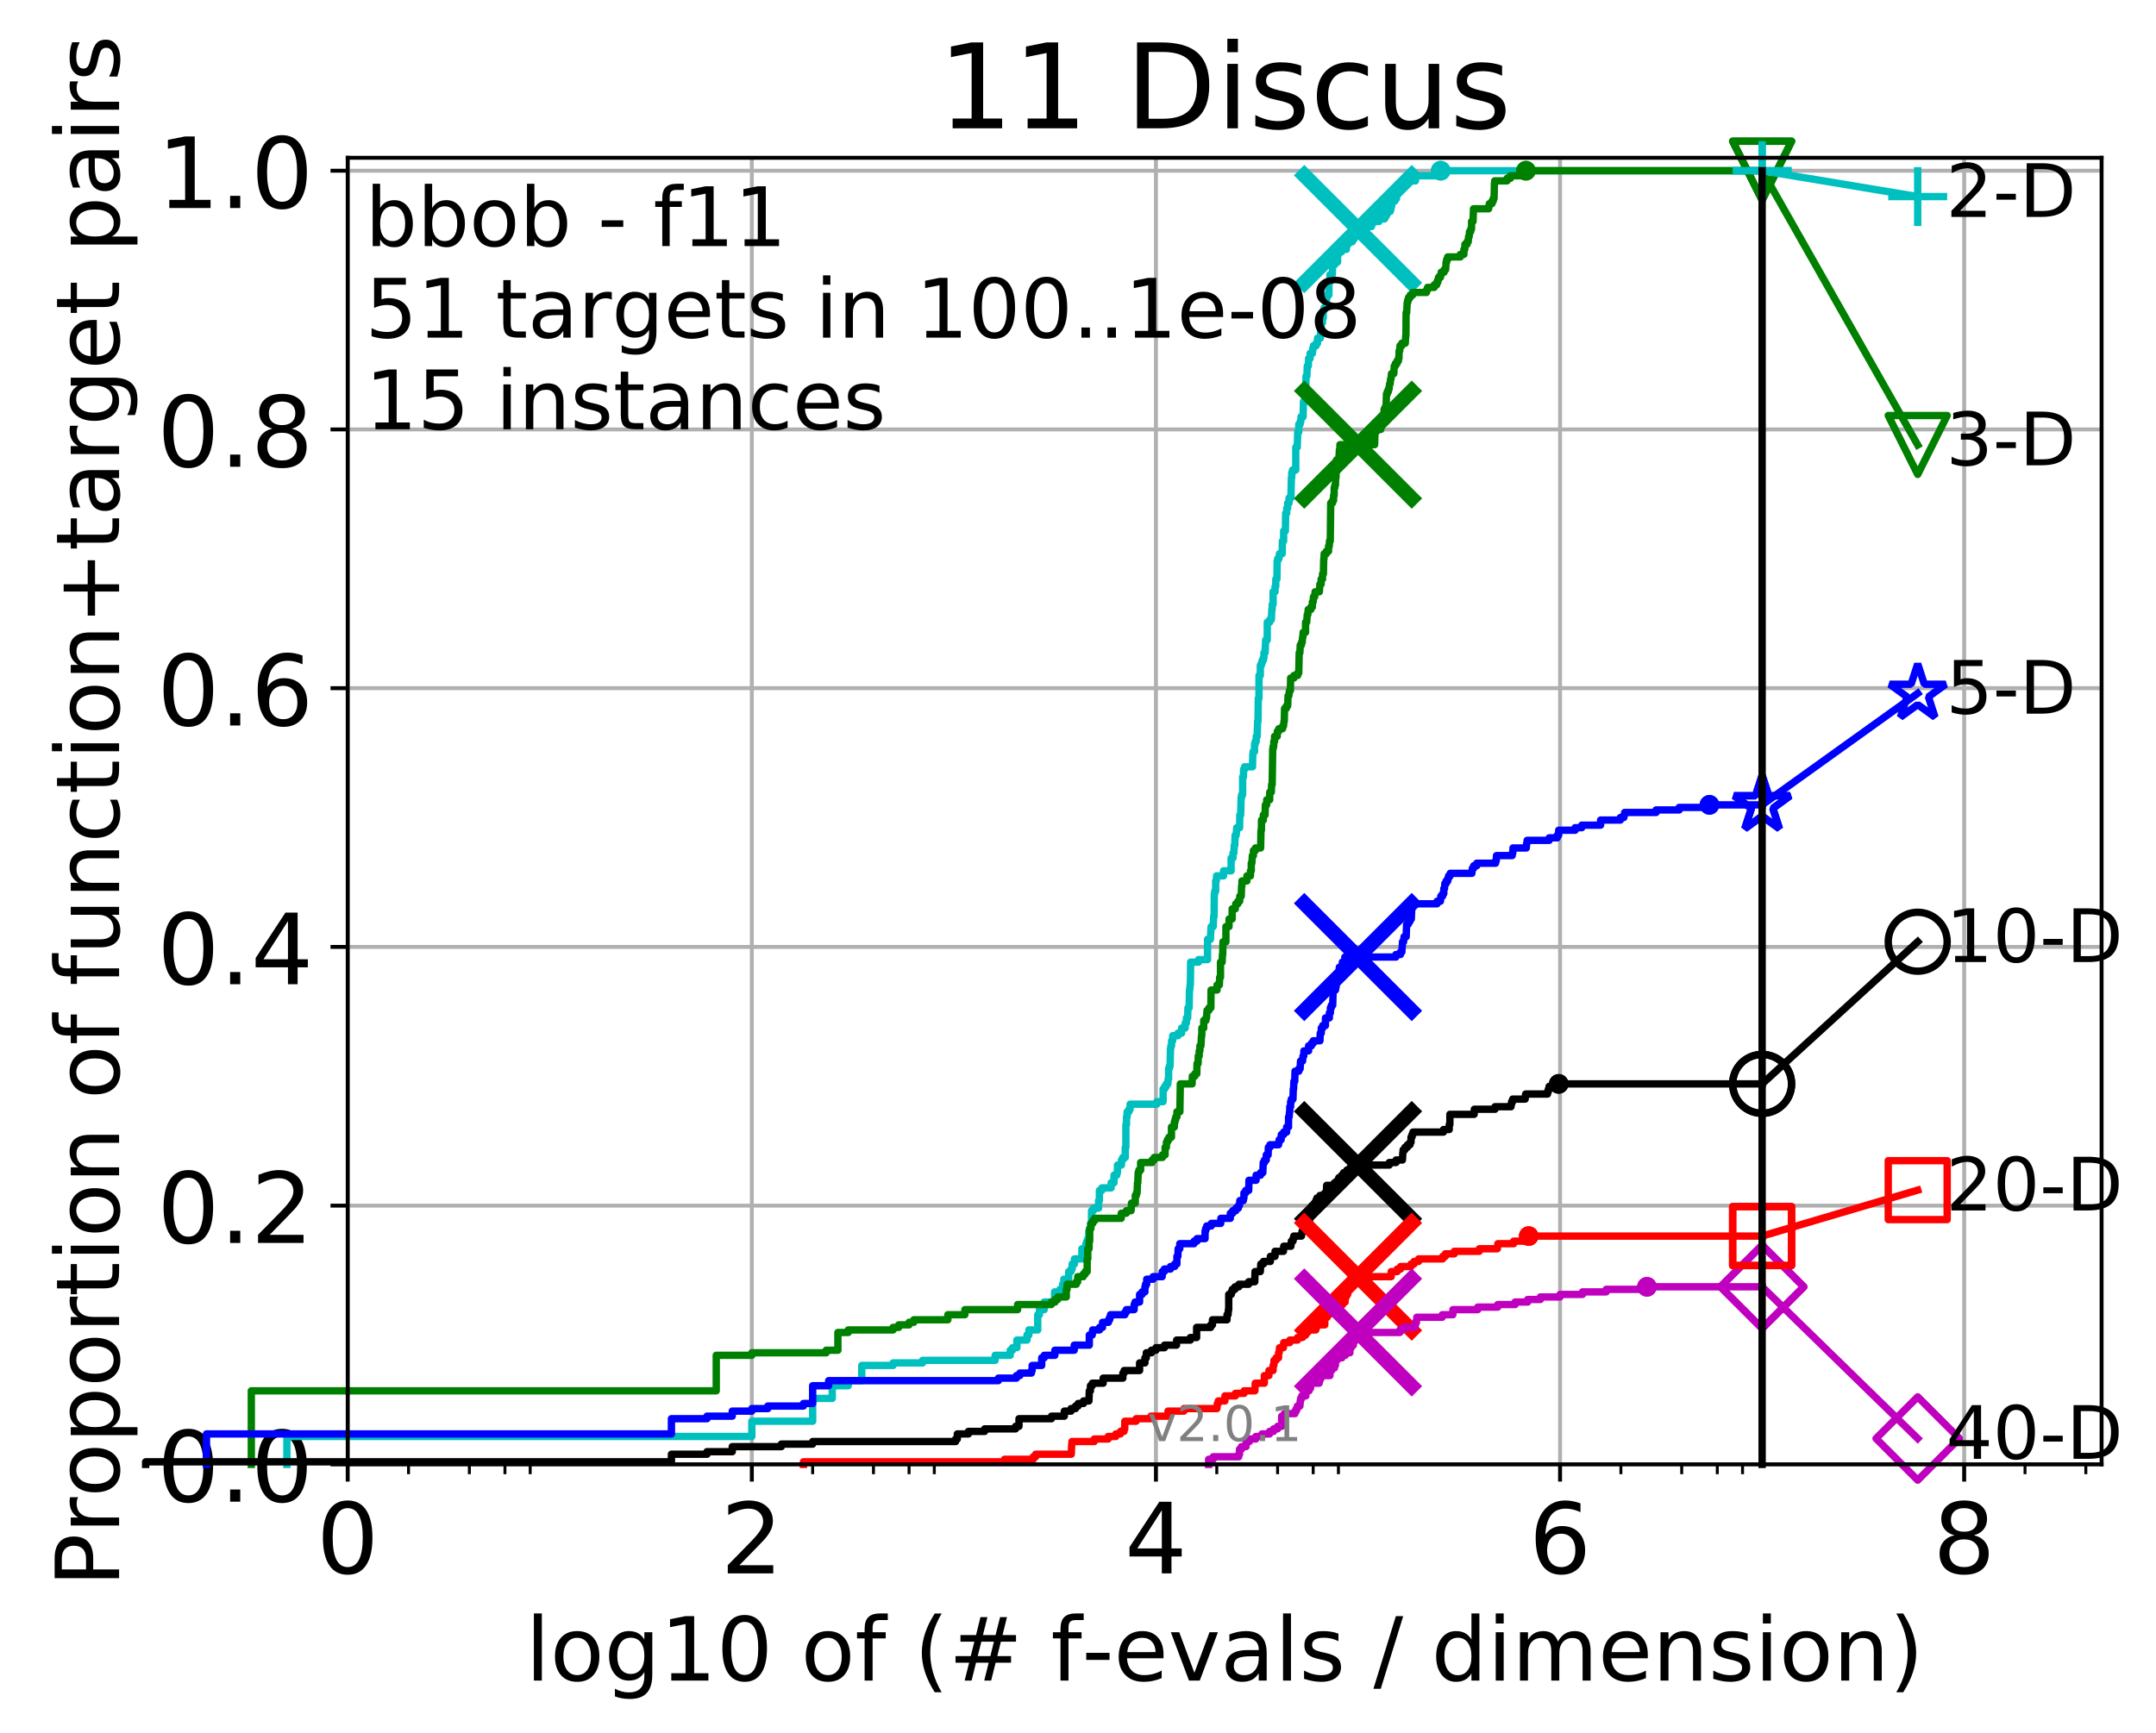 <?xml version="1.0" encoding="utf-8" standalone="no"?>
<!DOCTYPE svg PUBLIC "-//W3C//DTD SVG 1.1//EN"
  "http://www.w3.org/Graphics/SVG/1.1/DTD/svg11.dtd">
<!-- Created with matplotlib (http://matplotlib.org/) -->
<svg height="353pt" version="1.1" viewBox="0 0 439 353" width="439pt" xmlns="http://www.w3.org/2000/svg" xmlns:xlink="http://www.w3.org/1999/xlink">
 <defs>
  <style type="text/css">
*{stroke-linecap:butt;stroke-linejoin:round;}
  </style>
 </defs>
 <g id="figure_1">
  <g id="patch_1">
   <path d="M 0 353.222 
L 439.489 353.222 
L 439.489 0 
L 0 0 
z
" style="fill:#ffffff;"/>
  </g>
  <g id="axes_1">
   <g id="patch_2">
    <path d="M 70.8 298.245 
L 427.92 298.245 
L 427.92 32.133 
L 70.8 32.133 
z
" style="fill:#ffffff;"/>
   </g>
   <g id="matplotlib.axis_1">
    <g id="xtick_1">
     <g id="line2d_1">
      <path clip-path="url(#p2efd2746a7)" d="M 70.8 298.245 
L 70.8 32.133 
" style="fill:none;stroke:#b0b0b0;stroke-linecap:square;stroke-width:0.8;"/>
     </g>
     <g id="line2d_2">
      <defs>
       <path d="M 0 0 
L 0 3.5 
" id="m962a281400" style="stroke:#000000;stroke-width:0.8;"/>
      </defs>
      <g>
       <use style="stroke:#000000;stroke-width:0.8;" x="70.8" xlink:href="#m962a281400" y="298.245"/>
      </g>
     </g>
     <g id="text_1">
      <!-- 0 -->
      <defs>
       <path d="M 31.781 66.406 
Q 24.172 66.406 20.328 58.906 
Q 16.5 51.422 16.5 36.375 
Q 16.5 21.391 20.328 13.891 
Q 24.172 6.391 31.781 6.391 
Q 39.453 6.391 43.281 13.891 
Q 47.125 21.391 47.125 36.375 
Q 47.125 51.422 43.281 58.906 
Q 39.453 66.406 31.781 66.406 
M 31.781 74.219 
Q 44.047 74.219 50.516 64.516 
Q 56.984 54.828 56.984 36.375 
Q 56.984 17.969 50.516 8.266 
Q 44.047 -1.422 31.781 -1.422 
Q 19.531 -1.422 13.062 8.266 
Q 6.594 17.969 6.594 36.375 
Q 6.594 54.828 13.062 64.516 
Q 19.531 74.219 31.781 74.219 
" id="DejaVuSans-30"/>
      </defs>
      <g transform="translate(64.438 320.442)scale(0.2 -0.2)">
       <use xlink:href="#DejaVuSans-30"/>
      </g>
     </g>
    </g>
    <g id="xtick_2">
     <g id="line2d_3">
      <path clip-path="url(#p2efd2746a7)" d="M 153.086 298.245 
L 153.086 32.133 
" style="fill:none;stroke:#b0b0b0;stroke-linecap:square;stroke-width:0.8;"/>
     </g>
     <g id="line2d_4">
      <g>
       <use style="stroke:#000000;stroke-width:0.8;" x="153.086" xlink:href="#m962a281400" y="298.245"/>
      </g>
     </g>
     <g id="text_2">
      <!-- 2 -->
      <defs>
       <path d="M 19.188 8.297 
L 53.609 8.297 
L 53.609 0 
L 7.328 0 
L 7.328 8.297 
Q 12.938 14.109 22.625 23.891 
Q 32.328 33.688 34.812 36.531 
Q 39.547 41.844 41.422 45.531 
Q 43.312 49.219 43.312 52.781 
Q 43.312 58.594 39.234 62.25 
Q 35.156 65.922 28.609 65.922 
Q 23.969 65.922 18.812 64.312 
Q 13.672 62.703 7.812 59.422 
L 7.812 69.391 
Q 13.766 71.781 18.938 73 
Q 24.125 74.219 28.422 74.219 
Q 39.75 74.219 46.484 68.547 
Q 53.219 62.891 53.219 53.422 
Q 53.219 48.922 51.531 44.891 
Q 49.859 40.875 45.406 35.406 
Q 44.188 33.984 37.641 27.219 
Q 31.109 20.453 19.188 8.297 
" id="DejaVuSans-32"/>
      </defs>
      <g transform="translate(146.723 320.442)scale(0.2 -0.2)">
       <use xlink:href="#DejaVuSans-32"/>
      </g>
     </g>
    </g>
    <g id="xtick_3">
     <g id="line2d_5">
      <path clip-path="url(#p2efd2746a7)" d="M 235.371 298.245 
L 235.371 32.133 
" style="fill:none;stroke:#b0b0b0;stroke-linecap:square;stroke-width:0.8;"/>
     </g>
     <g id="line2d_6">
      <g>
       <use style="stroke:#000000;stroke-width:0.8;" x="235.371" xlink:href="#m962a281400" y="298.245"/>
      </g>
     </g>
     <g id="text_3">
      <!-- 4 -->
      <defs>
       <path d="M 37.797 64.312 
L 12.891 25.391 
L 37.797 25.391 
z
M 35.203 72.906 
L 47.609 72.906 
L 47.609 25.391 
L 58.016 25.391 
L 58.016 17.188 
L 47.609 17.188 
L 47.609 0 
L 37.797 0 
L 37.797 17.188 
L 4.891 17.188 
L 4.891 26.703 
z
" id="DejaVuSans-34"/>
      </defs>
      <g transform="translate(229.009 320.442)scale(0.2 -0.2)">
       <use xlink:href="#DejaVuSans-34"/>
      </g>
     </g>
    </g>
    <g id="xtick_4">
     <g id="line2d_7">
      <path clip-path="url(#p2efd2746a7)" d="M 317.657 298.245 
L 317.657 32.133 
" style="fill:none;stroke:#b0b0b0;stroke-linecap:square;stroke-width:0.8;"/>
     </g>
     <g id="line2d_8">
      <g>
       <use style="stroke:#000000;stroke-width:0.8;" x="317.657" xlink:href="#m962a281400" y="298.245"/>
      </g>
     </g>
     <g id="text_4">
      <!-- 6 -->
      <defs>
       <path d="M 33.016 40.375 
Q 26.375 40.375 22.484 35.828 
Q 18.609 31.297 18.609 23.391 
Q 18.609 15.531 22.484 10.953 
Q 26.375 6.391 33.016 6.391 
Q 39.656 6.391 43.531 10.953 
Q 47.406 15.531 47.406 23.391 
Q 47.406 31.297 43.531 35.828 
Q 39.656 40.375 33.016 40.375 
M 52.594 71.297 
L 52.594 62.312 
Q 48.875 64.062 45.094 64.984 
Q 41.312 65.922 37.594 65.922 
Q 27.828 65.922 22.672 59.328 
Q 17.531 52.734 16.797 39.406 
Q 19.672 43.656 24.016 45.922 
Q 28.375 48.188 33.594 48.188 
Q 44.578 48.188 50.953 41.516 
Q 57.328 34.859 57.328 23.391 
Q 57.328 12.156 50.688 5.359 
Q 44.047 -1.422 33.016 -1.422 
Q 20.359 -1.422 13.672 8.266 
Q 6.984 17.969 6.984 36.375 
Q 6.984 53.656 15.188 63.938 
Q 23.391 74.219 37.203 74.219 
Q 40.922 74.219 44.703 73.484 
Q 48.484 72.75 52.594 71.297 
" id="DejaVuSans-36"/>
      </defs>
      <g transform="translate(311.295 320.442)scale(0.2 -0.2)">
       <use xlink:href="#DejaVuSans-36"/>
      </g>
     </g>
    </g>
    <g id="xtick_5">
     <g id="line2d_9">
      <path clip-path="url(#p2efd2746a7)" d="M 399.943 298.245 
L 399.943 32.133 
" style="fill:none;stroke:#b0b0b0;stroke-linecap:square;stroke-width:0.8;"/>
     </g>
     <g id="line2d_10">
      <g>
       <use style="stroke:#000000;stroke-width:0.8;" x="399.943" xlink:href="#m962a281400" y="298.245"/>
      </g>
     </g>
     <g id="text_5">
      <!-- 8 -->
      <defs>
       <path d="M 31.781 34.625 
Q 24.75 34.625 20.719 30.859 
Q 16.703 27.094 16.703 20.516 
Q 16.703 13.922 20.719 10.156 
Q 24.75 6.391 31.781 6.391 
Q 38.812 6.391 42.859 10.172 
Q 46.922 13.969 46.922 20.516 
Q 46.922 27.094 42.891 30.859 
Q 38.875 34.625 31.781 34.625 
M 21.922 38.812 
Q 15.578 40.375 12.031 44.719 
Q 8.5 49.078 8.5 55.328 
Q 8.5 64.062 14.719 69.141 
Q 20.953 74.219 31.781 74.219 
Q 42.672 74.219 48.875 69.141 
Q 55.078 64.062 55.078 55.328 
Q 55.078 49.078 51.531 44.719 
Q 48 40.375 41.703 38.812 
Q 48.828 37.156 52.797 32.312 
Q 56.781 27.484 56.781 20.516 
Q 56.781 9.906 50.312 4.234 
Q 43.844 -1.422 31.781 -1.422 
Q 19.734 -1.422 13.25 4.234 
Q 6.781 9.906 6.781 20.516 
Q 6.781 27.484 10.781 32.312 
Q 14.797 37.156 21.922 38.812 
M 18.312 54.391 
Q 18.312 48.734 21.844 45.562 
Q 25.391 42.391 31.781 42.391 
Q 38.141 42.391 41.719 45.562 
Q 45.312 48.734 45.312 54.391 
Q 45.312 60.062 41.719 63.234 
Q 38.141 66.406 31.781 66.406 
Q 25.391 66.406 21.844 63.234 
Q 18.312 60.062 18.312 54.391 
" id="DejaVuSans-38"/>
      </defs>
      <g transform="translate(393.58 320.442)scale(0.2 -0.2)">
       <use xlink:href="#DejaVuSans-38"/>
      </g>
     </g>
    </g>
    <g id="xtick_6">
     <g id="line2d_11">
      <defs>
       <path d="M 0 0 
L 0 2 
" id="me858711cae" style="stroke:#000000;stroke-width:0.6;"/>
      </defs>
      <g>
       <use style="stroke:#000000;stroke-width:0.6;" x="83.185" xlink:href="#me858711cae" y="298.245"/>
      </g>
     </g>
    </g>
    <g id="xtick_7">
     <g id="line2d_12">
      <g>
       <use style="stroke:#000000;stroke-width:0.6;" x="95.57" xlink:href="#me858711cae" y="298.245"/>
      </g>
     </g>
    </g>
    <g id="xtick_8">
     <g id="line2d_13">
      <g>
       <use style="stroke:#000000;stroke-width:0.6;" x="102.815" xlink:href="#me858711cae" y="298.245"/>
      </g>
     </g>
    </g>
    <g id="xtick_9">
     <g id="line2d_14">
      <g>
       <use style="stroke:#000000;stroke-width:0.6;" x="107.956" xlink:href="#me858711cae" y="298.245"/>
      </g>
     </g>
    </g>
    <g id="xtick_10">
     <g id="line2d_15">
      <g>
       <use style="stroke:#000000;stroke-width:0.6;" x="165.471" xlink:href="#me858711cae" y="298.245"/>
      </g>
     </g>
    </g>
    <g id="xtick_11">
     <g id="line2d_16">
      <g>
       <use style="stroke:#000000;stroke-width:0.6;" x="177.856" xlink:href="#me858711cae" y="298.245"/>
      </g>
     </g>
    </g>
    <g id="xtick_12">
     <g id="line2d_17">
      <g>
       <use style="stroke:#000000;stroke-width:0.6;" x="185.101" xlink:href="#me858711cae" y="298.245"/>
      </g>
     </g>
    </g>
    <g id="xtick_13">
     <g id="line2d_18">
      <g>
       <use style="stroke:#000000;stroke-width:0.6;" x="190.241" xlink:href="#me858711cae" y="298.245"/>
      </g>
     </g>
    </g>
    <g id="xtick_14">
     <g id="line2d_19">
      <g>
       <use style="stroke:#000000;stroke-width:0.6;" x="247.757" xlink:href="#me858711cae" y="298.245"/>
      </g>
     </g>
    </g>
    <g id="xtick_15">
     <g id="line2d_20">
      <g>
       <use style="stroke:#000000;stroke-width:0.6;" x="260.142" xlink:href="#me858711cae" y="298.245"/>
      </g>
     </g>
    </g>
    <g id="xtick_16">
     <g id="line2d_21">
      <g>
       <use style="stroke:#000000;stroke-width:0.6;" x="267.387" xlink:href="#me858711cae" y="298.245"/>
      </g>
     </g>
    </g>
    <g id="xtick_17">
     <g id="line2d_22">
      <g>
       <use style="stroke:#000000;stroke-width:0.6;" x="272.527" xlink:href="#me858711cae" y="298.245"/>
      </g>
     </g>
    </g>
    <g id="xtick_18">
     <g id="line2d_23">
      <g>
       <use style="stroke:#000000;stroke-width:0.6;" x="330.042" xlink:href="#me858711cae" y="298.245"/>
      </g>
     </g>
    </g>
    <g id="xtick_19">
     <g id="line2d_24">
      <g>
       <use style="stroke:#000000;stroke-width:0.6;" x="342.428" xlink:href="#me858711cae" y="298.245"/>
      </g>
     </g>
    </g>
    <g id="xtick_20">
     <g id="line2d_25">
      <g>
       <use style="stroke:#000000;stroke-width:0.6;" x="349.673" xlink:href="#me858711cae" y="298.245"/>
      </g>
     </g>
    </g>
    <g id="xtick_21">
     <g id="line2d_26">
      <g>
       <use style="stroke:#000000;stroke-width:0.6;" x="354.813" xlink:href="#me858711cae" y="298.245"/>
      </g>
     </g>
    </g>
    <g id="xtick_22">
     <g id="line2d_27">
      <g>
       <use style="stroke:#000000;stroke-width:0.6;" x="412.328" xlink:href="#me858711cae" y="298.245"/>
      </g>
     </g>
    </g>
    <g id="xtick_23">
     <g id="line2d_28">
      <g>
       <use style="stroke:#000000;stroke-width:0.6;" x="424.713" xlink:href="#me858711cae" y="298.245"/>
      </g>
     </g>
    </g>
    <g id="text_6">
     <!-- log10 of (# f-evals / dimension) -->
     <defs>
      <path d="M 9.422 75.984 
L 18.406 75.984 
L 18.406 0 
L 9.422 0 
z
" id="DejaVuSans-6c"/>
      <path d="M 30.609 48.391 
Q 23.391 48.391 19.188 42.75 
Q 14.984 37.109 14.984 27.297 
Q 14.984 17.484 19.156 11.844 
Q 23.344 6.203 30.609 6.203 
Q 37.797 6.203 41.984 11.859 
Q 46.188 17.531 46.188 27.297 
Q 46.188 37.016 41.984 42.703 
Q 37.797 48.391 30.609 48.391 
M 30.609 56 
Q 42.328 56 49.016 48.375 
Q 55.719 40.766 55.719 27.297 
Q 55.719 13.875 49.016 6.219 
Q 42.328 -1.422 30.609 -1.422 
Q 18.844 -1.422 12.172 6.219 
Q 5.516 13.875 5.516 27.297 
Q 5.516 40.766 12.172 48.375 
Q 18.844 56 30.609 56 
" id="DejaVuSans-6f"/>
      <path d="M 45.406 27.984 
Q 45.406 37.75 41.375 43.109 
Q 37.359 48.484 30.078 48.484 
Q 22.859 48.484 18.828 43.109 
Q 14.797 37.75 14.797 27.984 
Q 14.797 18.266 18.828 12.891 
Q 22.859 7.516 30.078 7.516 
Q 37.359 7.516 41.375 12.891 
Q 45.406 18.266 45.406 27.984 
M 54.391 6.781 
Q 54.391 -7.172 48.188 -13.984 
Q 42 -20.797 29.203 -20.797 
Q 24.469 -20.797 20.266 -20.094 
Q 16.062 -19.391 12.109 -17.922 
L 12.109 -9.188 
Q 16.062 -11.328 19.922 -12.344 
Q 23.781 -13.375 27.781 -13.375 
Q 36.625 -13.375 41.016 -8.766 
Q 45.406 -4.156 45.406 5.172 
L 45.406 9.625 
Q 42.625 4.781 38.281 2.391 
Q 33.938 0 27.875 0 
Q 17.828 0 11.672 7.656 
Q 5.516 15.328 5.516 27.984 
Q 5.516 40.672 11.672 48.328 
Q 17.828 56 27.875 56 
Q 33.938 56 38.281 53.609 
Q 42.625 51.219 45.406 46.391 
L 45.406 54.688 
L 54.391 54.688 
z
" id="DejaVuSans-67"/>
      <path d="M 12.406 8.297 
L 28.516 8.297 
L 28.516 63.922 
L 10.984 60.406 
L 10.984 69.391 
L 28.422 72.906 
L 38.281 72.906 
L 38.281 8.297 
L 54.391 8.297 
L 54.391 0 
L 12.406 0 
z
" id="DejaVuSans-31"/>
      <path id="DejaVuSans-20"/>
      <path d="M 37.109 75.984 
L 37.109 68.5 
L 28.516 68.5 
Q 23.688 68.5 21.797 66.547 
Q 19.922 64.594 19.922 59.516 
L 19.922 54.688 
L 34.719 54.688 
L 34.719 47.703 
L 19.922 47.703 
L 19.922 0 
L 10.891 0 
L 10.891 47.703 
L 2.297 47.703 
L 2.297 54.688 
L 10.891 54.688 
L 10.891 58.5 
Q 10.891 67.625 15.141 71.797 
Q 19.391 75.984 28.609 75.984 
z
" id="DejaVuSans-66"/>
      <path d="M 31 75.875 
Q 24.469 64.656 21.281 53.656 
Q 18.109 42.672 18.109 31.391 
Q 18.109 20.125 21.312 9.062 
Q 24.516 -2 31 -13.188 
L 23.188 -13.188 
Q 15.875 -1.703 12.234 9.375 
Q 8.594 20.453 8.594 31.391 
Q 8.594 42.281 12.203 53.312 
Q 15.828 64.359 23.188 75.875 
z
" id="DejaVuSans-28"/>
      <path d="M 51.125 44 
L 36.922 44 
L 32.812 27.688 
L 47.125 27.688 
z
M 43.797 71.781 
L 38.719 51.516 
L 52.984 51.516 
L 58.109 71.781 
L 65.922 71.781 
L 60.891 51.516 
L 76.125 51.516 
L 76.125 44 
L 58.984 44 
L 54.984 27.688 
L 70.516 27.688 
L 70.516 20.219 
L 53.078 20.219 
L 48 0 
L 40.188 0 
L 45.219 20.219 
L 30.906 20.219 
L 25.875 0 
L 18.016 0 
L 23.094 20.219 
L 7.719 20.219 
L 7.719 27.688 
L 24.906 27.688 
L 29 44 
L 13.281 44 
L 13.281 51.516 
L 30.906 51.516 
L 35.891 71.781 
z
" id="DejaVuSans-23"/>
      <path d="M 4.891 31.391 
L 31.203 31.391 
L 31.203 23.391 
L 4.891 23.391 
z
" id="DejaVuSans-2d"/>
      <path d="M 56.203 29.594 
L 56.203 25.203 
L 14.891 25.203 
Q 15.484 15.922 20.484 11.062 
Q 25.484 6.203 34.422 6.203 
Q 39.594 6.203 44.453 7.469 
Q 49.312 8.734 54.109 11.281 
L 54.109 2.781 
Q 49.266 0.734 44.188 -0.344 
Q 39.109 -1.422 33.891 -1.422 
Q 20.797 -1.422 13.156 6.188 
Q 5.516 13.812 5.516 26.812 
Q 5.516 40.234 12.766 48.109 
Q 20.016 56 32.328 56 
Q 43.359 56 49.781 48.891 
Q 56.203 41.797 56.203 29.594 
M 47.219 32.234 
Q 47.125 39.594 43.094 43.984 
Q 39.062 48.391 32.422 48.391 
Q 24.906 48.391 20.391 44.141 
Q 15.875 39.891 15.188 32.172 
z
" id="DejaVuSans-65"/>
      <path d="M 2.984 54.688 
L 12.5 54.688 
L 29.594 8.797 
L 46.688 54.688 
L 56.203 54.688 
L 35.688 0 
L 23.484 0 
z
" id="DejaVuSans-76"/>
      <path d="M 34.281 27.484 
Q 23.391 27.484 19.188 25 
Q 14.984 22.516 14.984 16.5 
Q 14.984 11.719 18.141 8.906 
Q 21.297 6.109 26.703 6.109 
Q 34.188 6.109 38.703 11.406 
Q 43.219 16.703 43.219 25.484 
L 43.219 27.484 
z
M 52.203 31.203 
L 52.203 0 
L 43.219 0 
L 43.219 8.297 
Q 40.141 3.328 35.547 0.953 
Q 30.953 -1.422 24.312 -1.422 
Q 15.922 -1.422 10.953 3.297 
Q 6 8.016 6 15.922 
Q 6 25.141 12.172 29.828 
Q 18.359 34.516 30.609 34.516 
L 43.219 34.516 
L 43.219 35.406 
Q 43.219 41.609 39.141 45 
Q 35.062 48.391 27.688 48.391 
Q 23 48.391 18.547 47.266 
Q 14.109 46.141 10.016 43.891 
L 10.016 52.203 
Q 14.938 54.109 19.578 55.047 
Q 24.219 56 28.609 56 
Q 40.484 56 46.344 49.844 
Q 52.203 43.703 52.203 31.203 
" id="DejaVuSans-61"/>
      <path d="M 44.281 53.078 
L 44.281 44.578 
Q 40.484 46.531 36.375 47.5 
Q 32.281 48.484 27.875 48.484 
Q 21.188 48.484 17.844 46.438 
Q 14.5 44.391 14.5 40.281 
Q 14.5 37.156 16.891 35.375 
Q 19.281 33.594 26.516 31.984 
L 29.594 31.297 
Q 39.156 29.25 43.188 25.516 
Q 47.219 21.781 47.219 15.094 
Q 47.219 7.469 41.188 3.016 
Q 35.156 -1.422 24.609 -1.422 
Q 20.219 -1.422 15.453 -0.562 
Q 10.688 0.297 5.422 2 
L 5.422 11.281 
Q 10.406 8.688 15.234 7.391 
Q 20.062 6.109 24.812 6.109 
Q 31.156 6.109 34.562 8.281 
Q 37.984 10.453 37.984 14.406 
Q 37.984 18.062 35.516 20.016 
Q 33.062 21.969 24.703 23.781 
L 21.578 24.516 
Q 13.234 26.266 9.516 29.906 
Q 5.812 33.547 5.812 39.891 
Q 5.812 47.609 11.281 51.797 
Q 16.75 56 26.812 56 
Q 31.781 56 36.172 55.266 
Q 40.578 54.547 44.281 53.078 
" id="DejaVuSans-73"/>
      <path d="M 25.391 72.906 
L 33.688 72.906 
L 8.297 -9.281 
L 0 -9.281 
z
" id="DejaVuSans-2f"/>
      <path d="M 45.406 46.391 
L 45.406 75.984 
L 54.391 75.984 
L 54.391 0 
L 45.406 0 
L 45.406 8.203 
Q 42.578 3.328 38.25 0.953 
Q 33.938 -1.422 27.875 -1.422 
Q 17.969 -1.422 11.734 6.484 
Q 5.516 14.406 5.516 27.297 
Q 5.516 40.188 11.734 48.094 
Q 17.969 56 27.875 56 
Q 33.938 56 38.25 53.625 
Q 42.578 51.266 45.406 46.391 
M 14.797 27.297 
Q 14.797 17.391 18.875 11.75 
Q 22.953 6.109 30.078 6.109 
Q 37.203 6.109 41.297 11.75 
Q 45.406 17.391 45.406 27.297 
Q 45.406 37.203 41.297 42.844 
Q 37.203 48.484 30.078 48.484 
Q 22.953 48.484 18.875 42.844 
Q 14.797 37.203 14.797 27.297 
" id="DejaVuSans-64"/>
      <path d="M 9.422 54.688 
L 18.406 54.688 
L 18.406 0 
L 9.422 0 
z
M 9.422 75.984 
L 18.406 75.984 
L 18.406 64.594 
L 9.422 64.594 
z
" id="DejaVuSans-69"/>
      <path d="M 52 44.188 
Q 55.375 50.25 60.062 53.125 
Q 64.75 56 71.094 56 
Q 79.641 56 84.281 50.016 
Q 88.922 44.047 88.922 33.016 
L 88.922 0 
L 79.891 0 
L 79.891 32.719 
Q 79.891 40.578 77.094 44.375 
Q 74.312 48.188 68.609 48.188 
Q 61.625 48.188 57.562 43.547 
Q 53.516 38.922 53.516 30.906 
L 53.516 0 
L 44.484 0 
L 44.484 32.719 
Q 44.484 40.625 41.703 44.406 
Q 38.922 48.188 33.109 48.188 
Q 26.219 48.188 22.156 43.531 
Q 18.109 38.875 18.109 30.906 
L 18.109 0 
L 9.078 0 
L 9.078 54.688 
L 18.109 54.688 
L 18.109 46.188 
Q 21.188 51.219 25.484 53.609 
Q 29.781 56 35.688 56 
Q 41.656 56 45.828 52.969 
Q 50 49.953 52 44.188 
" id="DejaVuSans-6d"/>
      <path d="M 54.891 33.016 
L 54.891 0 
L 45.906 0 
L 45.906 32.719 
Q 45.906 40.484 42.875 44.328 
Q 39.844 48.188 33.797 48.188 
Q 26.516 48.188 22.312 43.547 
Q 18.109 38.922 18.109 30.906 
L 18.109 0 
L 9.078 0 
L 9.078 54.688 
L 18.109 54.688 
L 18.109 46.188 
Q 21.344 51.125 25.703 53.562 
Q 30.078 56 35.797 56 
Q 45.219 56 50.047 50.172 
Q 54.891 44.344 54.891 33.016 
" id="DejaVuSans-6e"/>
      <path d="M 8.016 75.875 
L 15.828 75.875 
Q 23.141 64.359 26.781 53.312 
Q 30.422 42.281 30.422 31.391 
Q 30.422 20.453 26.781 9.375 
Q 23.141 -1.703 15.828 -13.188 
L 8.016 -13.188 
Q 14.5 -2 17.703 9.062 
Q 20.906 20.125 20.906 31.391 
Q 20.906 42.672 17.703 53.656 
Q 14.5 64.656 8.016 75.875 
" id="DejaVuSans-29"/>
     </defs>
     <g transform="translate(107.015 342.279)scale(0.18 -0.18)">
      <use xlink:href="#DejaVuSans-6c"/>
      <use x="27.783" xlink:href="#DejaVuSans-6f"/>
      <use x="88.965" xlink:href="#DejaVuSans-67"/>
      <use x="152.441" xlink:href="#DejaVuSans-31"/>
      <use x="216.064" xlink:href="#DejaVuSans-30"/>
      <use x="279.688" xlink:href="#DejaVuSans-20"/>
      <use x="311.475" xlink:href="#DejaVuSans-6f"/>
      <use x="372.656" xlink:href="#DejaVuSans-66"/>
      <use x="407.861" xlink:href="#DejaVuSans-20"/>
      <use x="439.648" xlink:href="#DejaVuSans-28"/>
      <use x="478.662" xlink:href="#DejaVuSans-23"/>
      <use x="562.451" xlink:href="#DejaVuSans-20"/>
      <use x="594.238" xlink:href="#DejaVuSans-66"/>
      <use x="629.365" xlink:href="#DejaVuSans-2d"/>
      <use x="665.449" xlink:href="#DejaVuSans-65"/>
      <use x="726.973" xlink:href="#DejaVuSans-76"/>
      <use x="786.152" xlink:href="#DejaVuSans-61"/>
      <use x="847.432" xlink:href="#DejaVuSans-6c"/>
      <use x="875.215" xlink:href="#DejaVuSans-73"/>
      <use x="927.314" xlink:href="#DejaVuSans-20"/>
      <use x="959.102" xlink:href="#DejaVuSans-2f"/>
      <use x="992.793" xlink:href="#DejaVuSans-20"/>
      <use x="1024.58" xlink:href="#DejaVuSans-64"/>
      <use x="1088.057" xlink:href="#DejaVuSans-69"/>
      <use x="1115.84" xlink:href="#DejaVuSans-6d"/>
      <use x="1213.252" xlink:href="#DejaVuSans-65"/>
      <use x="1274.775" xlink:href="#DejaVuSans-6e"/>
      <use x="1338.154" xlink:href="#DejaVuSans-73"/>
      <use x="1390.254" xlink:href="#DejaVuSans-69"/>
      <use x="1418.037" xlink:href="#DejaVuSans-6f"/>
      <use x="1479.219" xlink:href="#DejaVuSans-6e"/>
      <use x="1542.598" xlink:href="#DejaVuSans-29"/>
     </g>
    </g>
   </g>
   <g id="matplotlib.axis_2">
    <g id="ytick_1">
     <g id="line2d_29">
      <path clip-path="url(#p2efd2746a7)" d="M 70.8 298.245 
L 427.92 298.245 
" style="fill:none;stroke:#b0b0b0;stroke-linecap:square;stroke-width:0.8;"/>
     </g>
     <g id="line2d_30">
      <defs>
       <path d="M 0 0 
L -3.5 0 
" id="m172ab17826" style="stroke:#000000;stroke-width:0.8;"/>
      </defs>
      <g>
       <use style="stroke:#000000;stroke-width:0.8;" x="70.8" xlink:href="#m172ab17826" y="298.245"/>
      </g>
     </g>
     <g id="text_7">
      <!-- 0.0 -->
      <defs>
       <path d="M 10.688 12.406 
L 21 12.406 
L 21 0 
L 10.688 0 
z
" id="DejaVuSans-2e"/>
      </defs>
      <g transform="translate(31.994 305.844)scale(0.2 -0.2)">
       <use xlink:href="#DejaVuSans-30"/>
       <use x="63.623" xlink:href="#DejaVuSans-2e"/>
       <use x="95.41" xlink:href="#DejaVuSans-30"/>
      </g>
     </g>
    </g>
    <g id="ytick_2">
     <g id="line2d_31">
      <path clip-path="url(#p2efd2746a7)" d="M 70.8 245.55 
L 427.92 245.55 
" style="fill:none;stroke:#b0b0b0;stroke-linecap:square;stroke-width:0.8;"/>
     </g>
     <g id="line2d_32">
      <g>
       <use style="stroke:#000000;stroke-width:0.8;" x="70.8" xlink:href="#m172ab17826" y="245.55"/>
      </g>
     </g>
     <g id="text_8">
      <!-- 0.2 -->
      <g transform="translate(31.994 253.148)scale(0.2 -0.2)">
       <use xlink:href="#DejaVuSans-30"/>
       <use x="63.623" xlink:href="#DejaVuSans-2e"/>
       <use x="95.41" xlink:href="#DejaVuSans-32"/>
      </g>
     </g>
    </g>
    <g id="ytick_3">
     <g id="line2d_33">
      <path clip-path="url(#p2efd2746a7)" d="M 70.8 192.854 
L 427.92 192.854 
" style="fill:none;stroke:#b0b0b0;stroke-linecap:square;stroke-width:0.8;"/>
     </g>
     <g id="line2d_34">
      <g>
       <use style="stroke:#000000;stroke-width:0.8;" x="70.8" xlink:href="#m172ab17826" y="192.854"/>
      </g>
     </g>
     <g id="text_9">
      <!-- 0.4 -->
      <g transform="translate(31.994 200.453)scale(0.2 -0.2)">
       <use xlink:href="#DejaVuSans-30"/>
       <use x="63.623" xlink:href="#DejaVuSans-2e"/>
       <use x="95.41" xlink:href="#DejaVuSans-34"/>
      </g>
     </g>
    </g>
    <g id="ytick_4">
     <g id="line2d_35">
      <path clip-path="url(#p2efd2746a7)" d="M 70.8 140.159 
L 427.92 140.159 
" style="fill:none;stroke:#b0b0b0;stroke-linecap:square;stroke-width:0.8;"/>
     </g>
     <g id="line2d_36">
      <g>
       <use style="stroke:#000000;stroke-width:0.8;" x="70.8" xlink:href="#m172ab17826" y="140.159"/>
      </g>
     </g>
     <g id="text_10">
      <!-- 0.6 -->
      <g transform="translate(31.994 147.757)scale(0.2 -0.2)">
       <use xlink:href="#DejaVuSans-30"/>
       <use x="63.623" xlink:href="#DejaVuSans-2e"/>
       <use x="95.41" xlink:href="#DejaVuSans-36"/>
      </g>
     </g>
    </g>
    <g id="ytick_5">
     <g id="line2d_37">
      <path clip-path="url(#p2efd2746a7)" d="M 70.8 87.464 
L 427.92 87.464 
" style="fill:none;stroke:#b0b0b0;stroke-linecap:square;stroke-width:0.8;"/>
     </g>
     <g id="line2d_38">
      <g>
       <use style="stroke:#000000;stroke-width:0.8;" x="70.8" xlink:href="#m172ab17826" y="87.464"/>
      </g>
     </g>
     <g id="text_11">
      <!-- 0.8 -->
      <g transform="translate(31.994 95.062)scale(0.2 -0.2)">
       <use xlink:href="#DejaVuSans-30"/>
       <use x="63.623" xlink:href="#DejaVuSans-2e"/>
       <use x="95.41" xlink:href="#DejaVuSans-38"/>
      </g>
     </g>
    </g>
    <g id="ytick_6">
     <g id="line2d_39">
      <path clip-path="url(#p2efd2746a7)" d="M 70.8 34.768 
L 427.92 34.768 
" style="fill:none;stroke:#b0b0b0;stroke-linecap:square;stroke-width:0.8;"/>
     </g>
     <g id="line2d_40">
      <g>
       <use style="stroke:#000000;stroke-width:0.8;" x="70.8" xlink:href="#m172ab17826" y="34.768"/>
      </g>
     </g>
     <g id="text_12">
      <!-- 1.0 -->
      <g transform="translate(31.994 42.367)scale(0.2 -0.2)">
       <use xlink:href="#DejaVuSans-31"/>
       <use x="63.623" xlink:href="#DejaVuSans-2e"/>
       <use x="95.41" xlink:href="#DejaVuSans-30"/>
      </g>
     </g>
    </g>
    <g id="text_13">
     <!-- Proportion of function+target pairs -->
     <defs>
      <path d="M 19.672 64.797 
L 19.672 37.406 
L 32.078 37.406 
Q 38.969 37.406 42.719 40.969 
Q 46.484 44.531 46.484 51.125 
Q 46.484 57.672 42.719 61.234 
Q 38.969 64.797 32.078 64.797 
z
M 9.812 72.906 
L 32.078 72.906 
Q 44.344 72.906 50.609 67.359 
Q 56.891 61.812 56.891 51.125 
Q 56.891 40.328 50.609 34.812 
Q 44.344 29.297 32.078 29.297 
L 19.672 29.297 
L 19.672 0 
L 9.812 0 
z
" id="DejaVuSans-50"/>
      <path d="M 41.109 46.297 
Q 39.594 47.172 37.812 47.578 
Q 36.031 48 33.891 48 
Q 26.266 48 22.188 43.047 
Q 18.109 38.094 18.109 28.812 
L 18.109 0 
L 9.078 0 
L 9.078 54.688 
L 18.109 54.688 
L 18.109 46.188 
Q 20.953 51.172 25.484 53.578 
Q 30.031 56 36.531 56 
Q 37.453 56 38.578 55.875 
Q 39.703 55.766 41.062 55.516 
z
" id="DejaVuSans-72"/>
      <path d="M 18.109 8.203 
L 18.109 -20.797 
L 9.078 -20.797 
L 9.078 54.688 
L 18.109 54.688 
L 18.109 46.391 
Q 20.953 51.266 25.266 53.625 
Q 29.594 56 35.594 56 
Q 45.562 56 51.781 48.094 
Q 58.016 40.188 58.016 27.297 
Q 58.016 14.406 51.781 6.484 
Q 45.562 -1.422 35.594 -1.422 
Q 29.594 -1.422 25.266 0.953 
Q 20.953 3.328 18.109 8.203 
M 48.688 27.297 
Q 48.688 37.203 44.609 42.844 
Q 40.531 48.484 33.406 48.484 
Q 26.266 48.484 22.188 42.844 
Q 18.109 37.203 18.109 27.297 
Q 18.109 17.391 22.188 11.75 
Q 26.266 6.109 33.406 6.109 
Q 40.531 6.109 44.609 11.75 
Q 48.688 17.391 48.688 27.297 
" id="DejaVuSans-70"/>
      <path d="M 18.312 70.219 
L 18.312 54.688 
L 36.812 54.688 
L 36.812 47.703 
L 18.312 47.703 
L 18.312 18.016 
Q 18.312 11.328 20.141 9.422 
Q 21.969 7.516 27.594 7.516 
L 36.812 7.516 
L 36.812 0 
L 27.594 0 
Q 17.188 0 13.234 3.875 
Q 9.281 7.766 9.281 18.016 
L 9.281 47.703 
L 2.688 47.703 
L 2.688 54.688 
L 9.281 54.688 
L 9.281 70.219 
z
" id="DejaVuSans-74"/>
      <path d="M 8.5 21.578 
L 8.5 54.688 
L 17.484 54.688 
L 17.484 21.922 
Q 17.484 14.156 20.5 10.266 
Q 23.531 6.391 29.594 6.391 
Q 36.859 6.391 41.078 11.031 
Q 45.312 15.672 45.312 23.688 
L 45.312 54.688 
L 54.297 54.688 
L 54.297 0 
L 45.312 0 
L 45.312 8.406 
Q 42.047 3.422 37.719 1 
Q 33.406 -1.422 27.688 -1.422 
Q 18.266 -1.422 13.375 4.438 
Q 8.5 10.297 8.5 21.578 
M 31.109 56 
z
" id="DejaVuSans-75"/>
      <path d="M 48.781 52.594 
L 48.781 44.188 
Q 44.969 46.297 41.141 47.344 
Q 37.312 48.391 33.406 48.391 
Q 24.656 48.391 19.812 42.844 
Q 14.984 37.312 14.984 27.297 
Q 14.984 17.281 19.812 11.734 
Q 24.656 6.203 33.406 6.203 
Q 37.312 6.203 41.141 7.25 
Q 44.969 8.297 48.781 10.406 
L 48.781 2.094 
Q 45.016 0.344 40.984 -0.531 
Q 36.969 -1.422 32.422 -1.422 
Q 20.062 -1.422 12.781 6.344 
Q 5.516 14.109 5.516 27.297 
Q 5.516 40.672 12.859 48.328 
Q 20.219 56 33.016 56 
Q 37.156 56 41.109 55.141 
Q 45.062 54.297 48.781 52.594 
" id="DejaVuSans-63"/>
      <path d="M 46 62.703 
L 46 35.5 
L 73.188 35.5 
L 73.188 27.203 
L 46 27.203 
L 46 0 
L 37.797 0 
L 37.797 27.203 
L 10.594 27.203 
L 10.594 35.5 
L 37.797 35.5 
L 37.797 62.703 
z
" id="DejaVuSans-2b"/>
     </defs>
     <g transform="translate(24.25 323.179)rotate(-90)scale(0.18 -0.18)">
      <use xlink:href="#DejaVuSans-50"/>
      <use x="60.287" xlink:href="#DejaVuSans-72"/>
      <use x="101.369" xlink:href="#DejaVuSans-6f"/>
      <use x="162.551" xlink:href="#DejaVuSans-70"/>
      <use x="226.027" xlink:href="#DejaVuSans-6f"/>
      <use x="287.209" xlink:href="#DejaVuSans-72"/>
      <use x="328.322" xlink:href="#DejaVuSans-74"/>
      <use x="367.531" xlink:href="#DejaVuSans-69"/>
      <use x="395.314" xlink:href="#DejaVuSans-6f"/>
      <use x="456.496" xlink:href="#DejaVuSans-6e"/>
      <use x="519.875" xlink:href="#DejaVuSans-20"/>
      <use x="551.662" xlink:href="#DejaVuSans-6f"/>
      <use x="612.844" xlink:href="#DejaVuSans-66"/>
      <use x="648.049" xlink:href="#DejaVuSans-20"/>
      <use x="679.836" xlink:href="#DejaVuSans-66"/>
      <use x="715.041" xlink:href="#DejaVuSans-75"/>
      <use x="778.42" xlink:href="#DejaVuSans-6e"/>
      <use x="841.799" xlink:href="#DejaVuSans-63"/>
      <use x="896.779" xlink:href="#DejaVuSans-74"/>
      <use x="935.988" xlink:href="#DejaVuSans-69"/>
      <use x="963.771" xlink:href="#DejaVuSans-6f"/>
      <use x="1024.953" xlink:href="#DejaVuSans-6e"/>
      <use x="1088.332" xlink:href="#DejaVuSans-2b"/>
      <use x="1172.121" xlink:href="#DejaVuSans-74"/>
      <use x="1211.33" xlink:href="#DejaVuSans-61"/>
      <use x="1272.609" xlink:href="#DejaVuSans-72"/>
      <use x="1313.707" xlink:href="#DejaVuSans-67"/>
      <use x="1377.184" xlink:href="#DejaVuSans-65"/>
      <use x="1438.707" xlink:href="#DejaVuSans-74"/>
      <use x="1477.916" xlink:href="#DejaVuSans-20"/>
      <use x="1509.703" xlink:href="#DejaVuSans-70"/>
      <use x="1573.18" xlink:href="#DejaVuSans-61"/>
      <use x="1634.459" xlink:href="#DejaVuSans-69"/>
      <use x="1662.242" xlink:href="#DejaVuSans-72"/>
      <use x="1703.355" xlink:href="#DejaVuSans-73"/>
     </g>
    </g>
   </g>
   <g id="line2d_41">
    <defs>
     <path d="M 0 1.5 
C 0.398 1.5 0.779 1.342 1.061 1.061 
C 1.342 0.779 1.5 0.398 1.5 0 
C 1.5 -0.398 1.342 -0.779 1.061 -1.061 
C 0.779 -1.342 0.398 -1.5 0 -1.5 
C -0.398 -1.5 -0.779 -1.342 -1.061 -1.061 
C -1.342 -0.779 -1.5 -0.398 -1.5 0 
C -1.5 0.398 -1.342 0.779 -1.061 1.061 
C -0.779 1.342 -0.398 1.5 0 1.5 
z
" id="m7e9e1062a0" style="stroke:#00bfbf;"/>
    </defs>
    <g>
     <use style="fill:#00bfbf;stroke:#00bfbf;" x="293.352" xlink:href="#m7e9e1062a0" y="34.768"/>
     <use style="fill:#00bfbf;stroke:#00bfbf;" x="293.352" xlink:href="#m7e9e1062a0" y="34.768"/>
    </g>
   </g>
   <g id="line2d_42">
    <path d="M 58.415 298.245 
L 58.415 292.563 
L 153.086 292.563 
L 153.086 289.463 
L 165.471 289.463 
L 165.471 284.813 
L 169.458 284.813 
L 169.458 282.23 
L 172.716 282.23 
L 172.716 281.197 
L 175.47 281.197 
L 175.47 278.097 
L 181.843 278.097 
L 181.843 277.58 
L 187.855 277.58 
L 187.855 277.064 
L 202.627 277.064 
L 202.627 276.031 
L 205.697 276.031 
L 205.697 274.997 
L 206.161 274.997 
L 206.161 274.481 
L 207.055 274.481 
L 207.055 272.931 
L 209.111 272.931 
L 209.111 271.898 
L 209.495 271.898 
L 209.495 270.864 
L 211.302 270.864 
L 211.302 267.765 
L 211.642 267.765 
L 211.642 266.731 
L 212.626 266.731 
L 212.626 265.182 
L 214.73 265.182 
L 214.73 263.115 
L 215.83 263.115 
L 215.83 262.598 
L 216.356 262.598 
L 216.356 261.565 
L 216.613 261.565 
L 216.613 260.532 
L 217.606 260.532 
L 217.606 258.982 
L 218.083 258.982 
L 218.083 258.465 
L 218.316 258.465 
L 218.316 257.432 
L 218.774 257.432 
L 218.774 256.399 
L 220.291 256.399 
L 220.291 254.333 
L 221.104 254.333 
L 221.104 253.299 
L 221.301 253.299 
L 221.301 252.783 
L 221.496 252.783 
L 221.496 252.266 
L 221.689 252.266 
L 221.689 250.716 
L 221.881 250.716 
L 221.881 250.2 
L 222.07 250.2 
L 222.07 249.166 
L 222.257 249.166 
L 222.257 246.583 
L 222.625 246.583 
L 222.625 246.067 
L 223.687 246.067 
L 223.687 244.517 
L 223.858 244.517 
L 223.858 242.45 
L 224.361 242.45 
L 224.361 241.934 
L 226.244 241.934 
L 226.244 240.9 
L 226.83 240.9 
L 226.83 239.35 
L 227.397 239.35 
L 227.397 238.834 
L 227.536 238.834 
L 227.536 237.284 
L 228.348 237.284 
L 228.348 236.251 
L 228.611 236.251 
L 228.611 235.734 
L 229.125 235.734 
L 229.125 233.668 
L 229.252 233.668 
L 229.252 229.018 
L 229.377 229.018 
L 229.377 227.468 
L 229.502 227.468 
L 229.502 226.435 
L 229.87 226.435 
L 229.87 225.918 
L 230.112 225.918 
L 230.112 224.885 
L 235.549 224.885 
L 235.549 224.368 
L 236.829 224.368 
L 236.829 221.785 
L 237.155 221.785 
L 237.155 221.269 
L 237.476 221.269 
L 237.476 220.752 
L 237.791 220.752 
L 237.869 219.719 
L 237.946 219.719 
L 237.946 217.652 
L 238.1 217.652 
L 238.1 217.136 
L 238.253 217.136 
L 238.329 213.519 
L 238.404 213.519 
L 238.404 213.003 
L 238.555 213.003 
L 238.555 211.969 
L 238.777 211.969 
L 238.777 210.936 
L 239.852 210.936 
L 239.852 210.42 
L 240.601 210.42 
L 240.601 209.386 
L 241.32 209.386 
L 241.32 208.353 
L 241.574 208.353 
L 241.574 207.32 
L 241.825 207.32 
L 241.887 205.253 
L 242.133 205.253 
L 242.194 201.637 
L 242.255 201.637 
L 242.316 200.604 
L 242.376 200.604 
L 242.437 195.954 
L 244.047 195.954 
L 244.047 195.438 
L 245.874 195.438 
L 245.874 191.305 
L 246.46 191.305 
L 246.556 189.238 
L 246.603 189.238 
L 246.603 188.722 
L 247.027 188.722 
L 247.12 186.655 
L 247.212 186.655 
L 247.258 182.005 
L 247.35 182.005 
L 247.35 181.489 
L 247.532 181.489 
L 247.532 179.422 
L 247.667 179.422 
L 247.712 178.389 
L 249.132 178.389 
L 249.132 177.356 
L 250.676 177.356 
L 250.676 174.773 
L 251.052 174.773 
L 251.052 173.739 
L 251.236 173.739 
L 251.31 172.19 
L 251.419 172.19 
L 251.492 170.123 
L 251.708 170.123 
L 251.815 168.573 
L 252.41 168.573 
L 252.445 165.99 
L 252.616 165.99 
L 252.717 162.374 
L 252.819 162.374 
L 252.819 161.857 
L 253.019 161.857 
L 253.019 158.241 
L 253.185 158.241 
L 253.218 156.691 
L 253.414 156.691 
L 253.414 156.174 
L 255.031 156.174 
L 255.091 153.591 
L 255.15 153.591 
L 255.15 153.075 
L 255.443 153.075 
L 255.443 151.525 
L 255.587 151.525 
L 255.587 151.008 
L 255.788 151.008 
L 255.788 149.975 
L 255.986 149.975 
L 256.071 146.875 
L 256.155 146.875 
L 256.21 142.226 
L 256.349 142.226 
L 256.349 137.576 
L 256.623 137.576 
L 256.623 135.509 
L 256.839 135.509 
L 256.839 134.993 
L 257 134.993 
L 257 134.476 
L 257.238 134.476 
L 257.238 133.96 
L 257.369 133.96 
L 257.369 132.926 
L 257.602 132.926 
L 257.705 130.343 
L 258.035 130.343 
L 258.035 126.727 
L 258.53 126.727 
L 258.53 126.21 
L 258.869 126.21 
L 258.965 124.144 
L 259.036 124.144 
L 259.036 123.111 
L 259.225 123.111 
L 259.225 120.527 
L 259.621 120.527 
L 259.621 119.494 
L 259.758 119.494 
L 259.781 117.944 
L 260.007 117.944 
L 260.052 114.328 
L 260.142 114.328 
L 260.142 113.811 
L 260.408 113.811 
L 260.518 112.778 
L 261.077 112.778 
L 261.12 110.195 
L 261.372 110.195 
L 261.372 108.128 
L 261.723 108.128 
L 261.784 104.512 
L 262.007 104.512 
L 262.007 103.479 
L 262.187 103.479 
L 262.187 102.446 
L 262.483 102.446 
L 262.483 101.412 
L 262.852 101.412 
L 262.947 97.279 
L 263.023 97.279 
L 263.023 96.246 
L 263.175 96.246 
L 263.175 95.73 
L 263.841 95.73 
L 263.841 91.08 
L 264.147 91.08 
L 264.236 87.98 
L 264.448 87.98 
L 264.448 86.43 
L 264.726 86.43 
L 264.726 85.914 
L 264.864 85.914 
L 264.916 84.88 
L 265.338 84.88 
L 265.405 81.781 
L 265.751 81.781 
L 265.767 80.748 
L 265.865 80.748 
L 265.929 76.615 
L 266.106 76.615 
L 266.186 74.548 
L 266.392 74.548 
L 266.455 72.998 
L 266.766 72.998 
L 266.766 71.965 
L 267.237 71.965 
L 267.312 70.932 
L 267.431 70.932 
L 267.431 70.415 
L 267.987 70.415 
L 267.987 69.898 
L 268.273 69.898 
L 268.273 68.865 
L 268.858 68.865 
L 268.94 66.799 
L 269.036 66.799 
L 269.036 65.765 
L 269.252 65.765 
L 269.359 64.732 
L 269.438 64.732 
L 269.438 63.182 
L 269.623 63.182 
L 269.623 62.666 
L 270.026 62.666 
L 270.116 60.599 
L 270.192 60.599 
L 270.192 60.083 
L 270.582 60.083 
L 270.607 57.5 
L 270.793 57.5 
L 270.793 55.95 
L 271.29 55.95 
L 271.326 53.883 
L 271.809 53.883 
L 271.809 53.367 
L 272.359 53.367 
L 272.359 51.817 
L 272.527 51.817 
L 272.527 51.3 
L 273.153 51.3 
L 273.153 50.783 
L 274.149 50.783 
L 274.23 49.234 
L 275.38 49.234 
L 275.38 48.717 
L 275.71 48.717 
L 275.71 48.2 
L 275.887 48.2 
L 275.924 46.65 
L 276.815 46.65 
L 276.815 46.134 
L 279.258 46.134 
L 279.258 45.617 
L 279.472 45.617 
L 279.472 45.101 
L 280.799 45.101 
L 280.799 44.584 
L 281.923 44.584 
L 281.923 44.067 
L 282.256 44.067 
L 282.256 43.551 
L 282.526 43.551 
L 282.526 43.034 
L 283.104 43.034 
L 283.104 42.517 
L 283.246 42.517 
L 283.246 42.001 
L 283.368 42.001 
L 283.435 40.968 
L 284.008 40.968 
L 284.008 40.451 
L 284.357 40.451 
L 284.38 38.901 
L 284.856 38.901 
L 284.862 37.868 
L 285.478 37.868 
L 285.478 37.351 
L 285.954 37.351 
L 285.954 36.835 
L 288.221 36.835 
L 288.221 35.801 
L 292.951 35.801 
L 292.951 35.285 
L 293.352 35.285 
L 293.352 34.768 
L 358.8 34.768 
L 358.8 34.768 
" style="fill:none;stroke:#00bfbf;stroke-linecap:square;stroke-width:1.5;"/>
   </g>
   <g id="line2d_43">
    <defs>
     <path d="M -6 0 
L 6 0 
M 0 6 
L 0 -6 
" id="md6a606361e" style="stroke:#00bfbf;stroke-width:1.5;"/>
    </defs>
    <g>
     <use style="fill:none;stroke:#00bfbf;stroke-width:1.5;" x="358.8" xlink:href="#md6a606361e" y="34.768"/>
    </g>
   </g>
   <g id="line2d_44"/>
   <g id="line2d_45">
    <path clip-path="url(#p2efd2746a7)" d="M 276.514 46.65 
" style="fill:none;stroke:#00bfbf;stroke-linecap:square;stroke-width:1.5;"/>
    <defs>
     <path d="M -12 12 
L 12 -12 
M -12 -12 
L 12 12 
" id="me717430c68" style="stroke:#00bfbf;stroke-width:3;"/>
    </defs>
    <g clip-path="url(#p2efd2746a7)">
     <use style="fill:#00bfbf;stroke:#00bfbf;stroke-width:3;" x="276.514" xlink:href="#me717430c68" y="46.65"/>
    </g>
   </g>
   <g id="line2d_46">
    <defs>
     <path d="M 0 1.5 
C 0.398 1.5 0.779 1.342 1.061 1.061 
C 1.342 0.779 1.5 0.398 1.5 0 
C 1.5 -0.398 1.342 -0.779 1.061 -1.061 
C 0.779 -1.342 0.398 -1.5 0 -1.5 
C -0.398 -1.5 -0.779 -1.342 -1.061 -1.061 
C -1.342 -0.779 -1.5 -0.398 -1.5 0 
C -1.5 0.398 -1.342 0.779 -1.061 1.061 
C -0.779 1.342 -0.398 1.5 0 1.5 
z
" id="mddc65b241b" style="stroke:#008000;"/>
    </defs>
    <g>
     <use style="fill:#008000;stroke:#008000;" x="310.708" xlink:href="#mddc65b241b" y="34.768"/>
     <use style="fill:#008000;stroke:#008000;" x="310.708" xlink:href="#mddc65b241b" y="34.768"/>
    </g>
   </g>
   <g id="line2d_47">
    <path d="M 51.17 298.245 
L 51.17 283.263 
L 145.841 283.263 
L 145.841 276.031 
L 153.086 276.031 
L 153.086 275.514 
L 168.225 275.514 
L 168.225 274.997 
L 170.611 274.997 
L 170.611 271.381 
L 172.716 271.381 
L 172.716 270.864 
L 181.843 270.864 
L 181.843 270.348 
L 182.997 270.348 
L 182.997 269.831 
L 185.101 269.831 
L 185.101 269.315 
L 186.067 269.315 
L 186.067 268.798 
L 192.996 268.798 
L 192.996 267.765 
L 196.465 267.765 
L 196.465 266.731 
L 207.2 266.731 
L 207.2 265.698 
L 214.056 265.698 
L 214.056 265.182 
L 214.825 265.182 
L 214.825 264.665 
L 215.38 264.665 
L 215.38 264.148 
L 217.116 264.148 
L 217.116 262.598 
L 217.281 262.598 
L 217.281 261.565 
L 219.147 261.565 
L 219.147 261.049 
L 219.44 261.049 
L 219.44 260.015 
L 220.566 260.015 
L 220.566 259.499 
L 220.971 259.499 
L 220.971 258.982 
L 221.366 258.982 
L 221.366 256.399 
L 221.496 256.399 
L 221.496 254.333 
L 221.753 254.333 
L 221.753 252.783 
L 221.881 252.783 
L 221.881 250.2 
L 222.132 250.2 
L 222.132 249.166 
L 222.503 249.166 
L 222.503 248.65 
L 222.867 248.65 
L 222.867 248.133 
L 228.304 248.133 
L 228.304 247.1 
L 229.335 247.1 
L 229.335 246.583 
L 230.31 246.583 
L 230.389 245.033 
L 231.16 245.033 
L 231.16 243.483 
L 231.384 243.483 
L 231.384 242.967 
L 231.533 242.967 
L 231.606 240.9 
L 231.68 240.9 
L 231.753 238.834 
L 231.898 238.834 
L 231.898 238.317 
L 232.256 238.317 
L 232.256 236.767 
L 234.58 236.767 
L 234.58 236.251 
L 235.01 236.251 
L 235.01 235.734 
L 236.691 235.734 
L 236.691 235.217 
L 237.236 235.217 
L 237.236 233.668 
L 237.502 233.668 
L 237.502 232.634 
L 237.713 232.634 
L 237.713 232.118 
L 238.023 232.118 
L 238.023 231.601 
L 238.53 231.601 
L 238.53 229.535 
L 239.119 229.535 
L 239.119 228.501 
L 239.263 228.501 
L 239.263 227.985 
L 239.406 227.985 
L 239.406 227.468 
L 239.642 227.468 
L 239.642 226.435 
L 240.242 226.435 
L 240.332 220.752 
L 242.735 220.752 
L 242.774 219.202 
L 243.279 219.202 
L 243.279 218.686 
L 243.695 218.686 
L 243.732 216.619 
L 243.955 216.619 
L 243.991 215.069 
L 244.174 215.069 
L 244.174 214.036 
L 244.319 214.036 
L 244.319 213.003 
L 244.535 213.003 
L 244.641 210.936 
L 244.712 210.936 
L 244.712 209.386 
L 245.096 209.386 
L 245.096 207.837 
L 245.54 207.837 
L 245.54 207.32 
L 245.674 207.32 
L 245.775 205.77 
L 246.169 205.77 
L 246.169 205.253 
L 246.556 205.253 
L 246.588 201.637 
L 247.816 201.637 
L 247.816 200.604 
L 248.285 200.604 
L 248.343 199.054 
L 248.515 199.054 
L 248.515 195.954 
L 248.854 195.954 
L 248.91 194.404 
L 248.966 194.404 
L 249.021 191.821 
L 249.621 191.821 
L 249.621 188.722 
L 250.254 188.722 
L 250.254 187.172 
L 250.89 187.172 
L 250.89 185.105 
L 251.528 185.105 
L 251.624 184.072 
L 252.051 184.072 
L 252.051 183.555 
L 252.422 183.555 
L 252.445 182.522 
L 252.74 182.522 
L 252.807 180.456 
L 252.875 180.456 
L 252.875 179.422 
L 253.896 179.422 
L 253.896 178.389 
L 254.62 178.389 
L 254.62 177.356 
L 254.782 177.356 
L 254.782 175.806 
L 254.902 175.806 
L 255.002 174.256 
L 255.219 174.256 
L 255.219 173.223 
L 255.626 173.223 
L 255.626 172.706 
L 256.687 172.706 
L 256.759 169.09 
L 256.848 169.09 
L 256.866 167.023 
L 257.238 167.023 
L 257.238 165.99 
L 257.585 165.99 
L 257.654 163.924 
L 257.925 163.924 
L 257.925 162.89 
L 258.538 162.89 
L 258.538 161.341 
L 258.861 161.341 
L 258.925 159.791 
L 259.036 159.791 
L 259.147 152.558 
L 259.225 152.558 
L 259.225 152.041 
L 259.35 152.041 
L 259.366 151.008 
L 259.521 151.008 
L 259.521 149.975 
L 260.067 149.975 
L 260.082 148.942 
L 260.379 148.942 
L 260.379 148.425 
L 261.141 148.425 
L 261.141 147.908 
L 261.337 147.908 
L 261.448 146.875 
L 261.503 146.875 
L 261.558 144.292 
L 261.926 144.292 
L 261.926 143.775 
L 262.193 143.775 
L 262.273 141.709 
L 262.444 141.709 
L 262.548 140.676 
L 262.742 140.676 
L 262.794 138.093 
L 263.462 138.093 
L 263.462 137.576 
L 264.224 137.576 
L 264.224 137.059 
L 264.448 137.059 
L 264.541 132.926 
L 264.68 132.926 
L 264.749 131.376 
L 264.989 131.376 
L 264.989 130.86 
L 265.148 130.86 
L 265.215 129.827 
L 265.282 129.827 
L 265.338 128.793 
L 265.832 128.793 
L 265.832 126.727 
L 266.069 126.727 
L 266.175 125.177 
L 266.302 125.177 
L 266.365 124.144 
L 266.914 124.144 
L 266.914 123.627 
L 267.217 123.627 
L 267.217 122.594 
L 267.387 122.594 
L 267.436 121.561 
L 267.692 121.561 
L 267.78 120.527 
L 268.651 120.527 
L 268.753 118.978 
L 269.008 118.978 
L 269.008 117.944 
L 269.287 117.944 
L 269.287 116.911 
L 269.465 116.911 
L 269.535 113.811 
L 269.588 113.811 
L 269.623 112.778 
L 270.073 112.778 
L 270.073 112.261 
L 270.52 112.261 
L 270.52 111.228 
L 270.669 111.228 
L 270.702 110.195 
L 270.867 110.195 
L 270.956 102.446 
L 271.318 102.446 
L 271.318 101.929 
L 271.54 101.929 
L 271.54 100.896 
L 271.658 100.896 
L 271.658 99.346 
L 271.782 99.346 
L 271.782 98.829 
L 271.914 98.829 
L 271.96 97.279 
L 272.029 97.279 
L 272.128 94.18 
L 272.143 94.18 
L 272.143 93.663 
L 272.616 93.663 
L 272.727 91.597 
L 272.83 91.597 
L 272.83 90.563 
L 279.901 90.563 
L 279.984 87.464 
L 281.152 87.464 
L 281.198 85.914 
L 281.348 85.914 
L 281.348 85.397 
L 281.619 85.397 
L 281.619 84.88 
L 281.779 84.88 
L 281.832 83.331 
L 282.083 83.331 
L 282.083 82.814 
L 282.235 82.814 
L 282.308 80.231 
L 282.484 80.231 
L 282.484 79.714 
L 282.713 79.714 
L 282.713 79.198 
L 282.851 79.198 
L 282.943 78.164 
L 283.055 78.164 
L 283.162 77.131 
L 283.248 77.131 
L 283.329 76.098 
L 283.803 76.098 
L 283.89 74.548 
L 284.129 74.548 
L 284.129 74.031 
L 284.468 74.031 
L 284.468 73.515 
L 284.737 73.515 
L 284.737 72.998 
L 284.849 72.998 
L 284.883 71.448 
L 285.013 71.448 
L 285.061 70.415 
L 285.441 70.415 
L 285.441 69.898 
L 286.139 69.898 
L 286.225 68.349 
L 286.274 68.349 
L 286.305 63.699 
L 286.425 63.699 
L 286.527 61.632 
L 286.636 61.632 
L 286.636 61.116 
L 286.797 61.116 
L 286.797 60.599 
L 287.146 60.599 
L 287.146 60.083 
L 287.644 60.083 
L 287.644 59.566 
L 290.458 59.566 
L 290.458 59.049 
L 290.673 59.049 
L 290.673 58.533 
L 292.03 58.533 
L 292.03 58.016 
L 292.531 58.016 
L 292.531 57.5 
L 292.755 57.5 
L 292.755 56.983 
L 292.913 56.983 
L 292.913 56.466 
L 293.315 56.466 
L 293.315 55.95 
L 293.459 55.95 
L 293.459 55.433 
L 294.044 55.433 
L 294.044 54.916 
L 294.361 54.916 
L 294.457 53.367 
L 294.562 53.367 
L 294.562 52.85 
L 294.771 52.85 
L 294.771 52.333 
L 297.346 52.333 
L 297.346 51.817 
L 298.077 51.817 
L 298.077 50.783 
L 298.258 50.783 
L 298.291 49.75 
L 298.724 49.75 
L 298.724 49.234 
L 298.958 49.234 
L 299.024 48.2 
L 299.152 48.2 
L 299.214 47.167 
L 299.468 47.167 
L 299.468 46.65 
L 299.626 46.65 
L 299.645 45.101 
L 299.93 45.101 
L 300.034 42.517 
L 303.12 42.517 
L 303.12 42.001 
L 303.247 42.001 
L 303.247 41.484 
L 303.789 41.484 
L 303.789 40.968 
L 304.042 40.968 
L 304.042 40.451 
L 304.218 40.451 
L 304.29 37.351 
L 304.339 37.351 
L 304.339 36.835 
L 306.864 36.835 
L 306.864 36.318 
L 307.546 36.318 
L 307.546 35.801 
L 310.58 35.801 
L 310.58 35.285 
L 310.708 35.285 
L 310.708 34.768 
L 358.8 34.768 
L 358.8 34.768 
" style="fill:none;stroke:#008000;stroke-linecap:square;stroke-width:1.5;"/>
   </g>
   <g id="line2d_48">
    <defs>
     <path d="M -0 6 
L 6 -6 
L -6 -6 
z
" id="m31eed3c837" style="stroke:#008000;stroke-linejoin:miter;stroke-width:1.5;"/>
    </defs>
    <g>
     <use style="fill:none;stroke:#008000;stroke-linejoin:miter;stroke-width:1.5;" x="358.8" xlink:href="#m31eed3c837" y="34.768"/>
    </g>
   </g>
   <g id="line2d_49"/>
   <g id="line2d_50">
    <path clip-path="url(#p2efd2746a7)" d="M 276.514 90.563 
" style="fill:none;stroke:#008000;stroke-linecap:square;stroke-width:1.5;"/>
    <defs>
     <path d="M -12 12 
L 12 -12 
M -12 -12 
L 12 12 
" id="mff41dbdcfb" style="stroke:#008000;stroke-width:3;"/>
    </defs>
    <g clip-path="url(#p2efd2746a7)">
     <use style="fill:#008000;stroke:#008000;stroke-width:3;" x="276.514" xlink:href="#mff41dbdcfb" y="90.563"/>
    </g>
   </g>
   <g id="line2d_51">
    <defs>
     <path d="M 0 1.5 
C 0.398 1.5 0.779 1.342 1.061 1.061 
C 1.342 0.779 1.5 0.398 1.5 0 
C 1.5 -0.398 1.342 -0.779 1.061 -1.061 
C 0.779 -1.342 0.398 -1.5 0 -1.5 
C -0.398 -1.5 -0.779 -1.342 -1.061 -1.061 
C -1.342 -0.779 -1.5 -0.398 -1.5 0 
C -1.5 0.398 -1.342 0.779 -1.061 1.061 
C -0.779 1.342 -0.398 1.5 0 1.5 
z
" id="m70d05fdc78" style="stroke:#0000ff;"/>
    </defs>
    <g>
     <use style="fill:#0000ff;stroke:#0000ff;" x="348.076" xlink:href="#m70d05fdc78" y="163.924"/>
     <use style="fill:#0000ff;stroke:#0000ff;" x="348.076" xlink:href="#m70d05fdc78" y="163.924"/>
    </g>
   </g>
   <g id="line2d_52">
    <path d="M 42.042 298.245 
L 42.042 292.046 
L 136.713 292.046 
L 136.713 288.946 
L 143.958 288.946 
L 143.958 288.43 
L 149.099 288.43 
L 149.099 287.396 
L 153.086 287.396 
L 153.086 286.88 
L 156.343 286.88 
L 156.343 286.363 
L 163.588 286.363 
L 163.588 285.846 
L 165.471 285.846 
L 165.471 282.23 
L 168.729 282.23 
L 168.729 281.197 
L 203.284 281.197 
L 203.284 280.68 
L 206.968 280.68 
L 206.968 280.164 
L 207.655 280.164 
L 207.655 279.647 
L 210.02 279.647 
L 210.02 279.13 
L 210.167 279.13 
L 210.167 278.097 
L 212.108 278.097 
L 212.108 276.547 
L 212.626 276.547 
L 212.626 276.031 
L 214.787 276.031 
L 214.787 274.997 
L 218.729 274.997 
L 218.729 273.964 
L 221.804 273.964 
L 221.804 271.898 
L 222.405 271.898 
L 222.479 270.864 
L 223.892 270.864 
L 223.892 270.348 
L 224.493 270.348 
L 224.493 269.315 
L 225.7 269.315 
L 225.7 268.798 
L 225.944 268.798 
L 225.944 268.281 
L 226.124 268.281 
L 226.124 267.765 
L 229.049 267.765 
L 229.049 267.248 
L 229.352 267.248 
L 229.352 266.731 
L 230.932 266.731 
L 230.932 265.698 
L 231.114 265.698 
L 231.114 265.182 
L 232.042 265.182 
L 232.042 263.632 
L 232.551 263.632 
L 232.551 263.115 
L 233.128 263.115 
L 233.128 262.082 
L 233.249 262.082 
L 233.249 261.565 
L 233.489 261.565 
L 233.489 260.532 
L 234.79 260.532 
L 234.79 260.015 
L 236.647 260.015 
L 236.647 258.982 
L 237.074 258.982 
L 237.074 258.465 
L 238.329 258.465 
L 238.329 257.949 
L 239.186 257.949 
L 239.186 257.432 
L 239.642 257.432 
L 239.642 255.882 
L 239.838 255.882 
L 239.894 254.333 
L 240.224 254.333 
L 240.224 253.299 
L 243.133 253.299 
L 243.133 252.783 
L 243.725 252.783 
L 243.725 252.266 
L 245.371 252.266 
L 245.371 250.716 
L 245.493 250.716 
L 245.493 250.2 
L 245.715 250.2 
L 245.715 249.683 
L 246.651 249.683 
L 246.651 249.166 
L 248.56 249.166 
L 248.594 248.133 
L 250.516 248.133 
L 250.516 247.1 
L 251 247.1 
L 251 246.583 
L 251.643 246.583 
L 251.643 246.067 
L 252.154 246.067 
L 252.154 245.55 
L 252.376 245.55 
L 252.458 244.517 
L 253.172 244.517 
L 253.172 244 
L 253.29 244 
L 253.29 242.967 
L 253.641 242.967 
L 253.641 242.45 
L 254.26 242.45 
L 254.309 240.384 
L 255.76 240.384 
L 255.76 239.35 
L 256.672 239.35 
L 256.672 238.834 
L 257.133 238.834 
L 257.217 236.767 
L 257.478 236.767 
L 257.478 236.251 
L 257.837 236.251 
L 257.837 235.217 
L 258.21 235.217 
L 258.259 233.668 
L 258.584 233.668 
L 258.584 233.151 
L 260.337 233.151 
L 260.337 232.634 
L 260.461 232.634 
L 260.461 232.118 
L 260.86 232.118 
L 260.894 231.085 
L 261.368 231.085 
L 261.368 230.568 
L 261.982 230.568 
L 261.982 229.535 
L 262.365 229.535 
L 262.373 227.468 
L 262.491 227.468 
L 262.569 226.435 
L 262.616 226.435 
L 262.624 225.402 
L 262.794 225.402 
L 262.794 224.368 
L 262.94 224.368 
L 262.94 223.852 
L 263.273 223.852 
L 263.333 221.785 
L 263.4 221.785 
L 263.459 220.235 
L 263.636 220.235 
L 263.688 218.169 
L 264.469 218.169 
L 264.469 217.652 
L 264.733 217.652 
L 264.809 216.102 
L 265.231 216.102 
L 265.318 215.069 
L 265.471 215.069 
L 265.491 214.036 
L 266.451 214.036 
L 266.451 213.003 
L 267.026 213.003 
L 267.026 212.486 
L 267.405 212.486 
L 267.405 211.969 
L 268.767 211.969 
L 268.823 210.42 
L 269.036 210.42 
L 269.036 209.386 
L 269.316 209.386 
L 269.316 208.87 
L 269.884 208.87 
L 269.884 207.32 
L 270.679 207.32 
L 270.679 206.287 
L 270.891 206.287 
L 270.891 205.253 
L 271.086 205.253 
L 271.086 204.737 
L 271.36 204.737 
L 271.455 201.637 
L 271.928 201.637 
L 271.928 201.12 
L 272.043 201.12 
L 272.061 200.087 
L 272.275 200.087 
L 272.275 199.571 
L 272.429 199.571 
L 272.429 198.537 
L 272.616 198.537 
L 272.718 196.987 
L 273.326 196.987 
L 273.326 195.954 
L 273.828 195.954 
L 273.828 194.921 
L 284.225 194.921 
L 284.225 194.404 
L 285.161 194.404 
L 285.161 193.888 
L 285.443 193.888 
L 285.549 192.338 
L 285.57 192.338 
L 285.57 191.821 
L 285.793 191.821 
L 285.89 190.788 
L 286.323 190.788 
L 286.411 188.205 
L 286.775 188.205 
L 286.775 187.688 
L 287.08 187.688 
L 287.08 187.172 
L 287.369 187.172 
L 287.47 184.589 
L 287.493 184.589 
L 287.493 184.072 
L 292.616 184.072 
L 292.616 183.555 
L 293.301 183.555 
L 293.376 182.522 
L 293.741 182.522 
L 293.741 182.005 
L 293.982 182.005 
L 293.983 180.972 
L 294.134 180.972 
L 294.196 179.939 
L 294.468 179.939 
L 294.468 179.422 
L 294.793 179.422 
L 294.793 178.906 
L 294.952 178.906 
L 294.952 178.389 
L 295.293 178.389 
L 295.293 177.872 
L 299.698 177.872 
L 299.799 176.839 
L 300.074 176.839 
L 300.074 176.323 
L 300.697 176.323 
L 300.697 175.806 
L 304.524 175.806 
L 304.524 175.289 
L 304.678 175.289 
L 304.714 174.256 
L 307.908 174.256 
L 307.908 173.739 
L 308.036 173.739 
L 308.066 172.706 
L 310.783 172.706 
L 310.862 171.673 
L 310.951 171.673 
L 310.951 171.156 
L 315.447 171.156 
L 315.447 170.64 
L 317.077 170.64 
L 317.077 170.123 
L 317.363 170.123 
L 317.38 169.09 
L 320.721 169.09 
L 320.721 168.573 
L 322.077 168.573 
L 322.077 168.057 
L 325.91 168.057 
L 325.91 167.023 
L 329.926 167.023 
L 329.926 166.507 
L 330.64 166.507 
L 330.64 165.99 
L 330.804 165.99 
L 330.804 165.474 
L 337.21 165.474 
L 337.21 164.957 
L 341.916 164.957 
L 341.916 164.44 
L 348.076 164.44 
L 348.076 163.924 
L 358.8 163.924 
L 358.8 163.924 
" style="fill:none;stroke:#0000ff;stroke-linecap:square;stroke-width:1.5;"/>
   </g>
   <g id="line2d_53">
    <defs>
     <path d="M 0 -6 
L -1.347 -1.854 
L -5.706 -1.854 
L -2.18 0.708 
L -3.527 4.854 
L -0 2.292 
L 3.527 4.854 
L 2.18 0.708 
L 5.706 -1.854 
L 1.347 -1.854 
z
" id="m08345a5edf" style="stroke:#0000ff;stroke-linejoin:bevel;stroke-width:1.5;"/>
    </defs>
    <g>
     <use style="fill:none;stroke:#0000ff;stroke-linejoin:bevel;stroke-width:1.5;" x="358.8" xlink:href="#m08345a5edf" y="163.924"/>
    </g>
   </g>
   <g id="line2d_54"/>
   <g id="line2d_55">
    <path clip-path="url(#p2efd2746a7)" d="M 276.514 194.921 
" style="fill:none;stroke:#0000ff;stroke-linecap:square;stroke-width:1.5;"/>
    <defs>
     <path d="M -12 12 
L 12 -12 
M -12 -12 
L 12 12 
" id="m477fad8889" style="stroke:#0000ff;stroke-width:3;"/>
    </defs>
    <g clip-path="url(#p2efd2746a7)">
     <use style="fill:#0000ff;stroke:#0000ff;stroke-width:3;" x="276.514" xlink:href="#m477fad8889" y="194.921"/>
    </g>
   </g>
   <g id="line2d_56">
    <defs>
     <path d="M 0 1.5 
C 0.398 1.5 0.779 1.342 1.061 1.061 
C 1.342 0.779 1.5 0.398 1.5 0 
C 1.5 -0.398 1.342 -0.779 1.061 -1.061 
C 0.779 -1.342 0.398 -1.5 0 -1.5 
C -0.398 -1.5 -0.779 -1.342 -1.061 -1.061 
C -1.342 -0.779 -1.5 -0.398 -1.5 0 
C -1.5 0.398 -1.342 0.779 -1.061 1.061 
C -0.779 1.342 -0.398 1.5 0 1.5 
z
" id="md8ecb430db" style="stroke:#000000;"/>
    </defs>
    <g>
     <use style="stroke:#000000;" x="317.386" xlink:href="#md8ecb430db" y="220.752"/>
     <use style="stroke:#000000;" x="317.386" xlink:href="#md8ecb430db" y="220.752"/>
    </g>
   </g>
   <g id="line2d_57">
    <path d="M 29.657 298.245 
L 29.657 297.729 
L 136.713 297.729 
L 136.713 296.179 
L 143.958 296.179 
L 143.958 295.662 
L 149.099 295.662 
L 149.099 294.629 
L 159.098 294.629 
L 159.098 294.112 
L 165.471 294.112 
L 165.471 293.596 
L 194.582 293.596 
L 194.582 293.079 
L 194.929 293.079 
L 194.929 292.046 
L 197.186 292.046 
L 197.186 291.529 
L 200.494 291.529 
L 200.494 291.013 
L 206.792 291.013 
L 206.792 290.496 
L 207.486 290.496 
L 207.486 288.946 
L 214.095 288.946 
L 214.095 288.43 
L 216.715 288.43 
L 216.715 287.396 
L 218.083 287.396 
L 218.083 286.88 
L 218.999 286.88 
L 218.999 286.363 
L 219.527 286.363 
L 219.527 285.846 
L 220.621 285.846 
L 220.621 285.33 
L 221.728 285.33 
L 221.804 283.263 
L 222.032 283.263 
L 222.032 282.23 
L 222.405 282.23 
L 222.405 281.713 
L 224.624 281.713 
L 224.624 280.68 
L 228.637 280.68 
L 228.637 279.647 
L 228.896 279.647 
L 228.896 279.13 
L 232.042 279.13 
L 232.042 277.58 
L 233.128 277.58 
L 233.128 276.547 
L 233.409 276.547 
L 233.409 275.514 
L 234.455 275.514 
L 234.455 274.997 
L 235.371 274.997 
L 235.371 274.481 
L 237.107 274.481 
L 237.107 273.964 
L 239.558 273.964 
L 239.586 272.931 
L 242.376 272.931 
L 242.376 272.414 
L 243.657 272.414 
L 243.657 270.348 
L 246.518 270.348 
L 246.518 269.831 
L 246.878 269.831 
L 246.878 268.798 
L 249.845 268.798 
L 249.845 267.765 
L 250.051 267.765 
L 250.129 266.731 
L 250.192 266.731 
L 250.192 263.632 
L 250.714 263.632 
L 250.714 263.115 
L 250.91 263.115 
L 250.91 262.598 
L 251.456 262.598 
L 251.456 262.082 
L 252.251 262.082 
L 252.251 261.565 
L 254.247 261.565 
L 254.247 261.049 
L 255.495 261.049 
L 255.541 258.982 
L 256.618 258.982 
L 256.726 257.432 
L 257.259 257.432 
L 257.259 256.916 
L 258.671 256.916 
L 258.671 255.882 
L 259.616 255.882 
L 259.616 254.849 
L 261.334 254.849 
L 261.384 253.816 
L 262.855 253.816 
L 262.94 252.783 
L 263.273 252.783 
L 263.273 252.266 
L 263.437 252.266 
L 263.437 251.749 
L 265.008 251.749 
L 265.008 251.233 
L 265.123 251.233 
L 265.123 250.716 
L 265.603 250.716 
L 265.603 249.166 
L 266.614 249.166 
L 266.657 247.1 
L 267.129 247.1 
L 267.129 245.55 
L 267.635 245.55 
L 267.635 245.033 
L 267.921 245.033 
L 267.921 244.517 
L 268.145 244.517 
L 268.145 244 
L 268.756 244 
L 268.756 243.483 
L 270.054 243.483 
L 270.136 241.417 
L 271.709 241.417 
L 271.709 240.9 
L 272.598 240.9 
L 272.598 239.867 
L 273.176 239.867 
L 273.176 239.35 
L 273.581 239.35 
L 273.581 238.834 
L 274.238 238.834 
L 274.238 238.317 
L 276.091 238.317 
L 276.091 237.284 
L 282.875 237.284 
L 282.875 236.767 
L 284.264 236.767 
L 284.264 236.251 
L 285.564 236.251 
L 285.645 234.701 
L 285.703 234.701 
L 285.703 234.184 
L 286.075 234.184 
L 286.075 233.668 
L 286.579 233.668 
L 286.579 233.151 
L 287.104 233.151 
L 287.104 232.634 
L 287.308 232.634 
L 287.308 231.601 
L 287.503 231.601 
L 287.503 231.085 
L 287.701 231.085 
L 287.701 230.568 
L 293.913 230.568 
L 293.913 230.051 
L 295.081 230.051 
L 295.1 229.018 
L 295.219 229.018 
L 295.225 226.952 
L 300.162 226.952 
L 300.199 225.918 
L 304.409 225.918 
L 304.409 225.402 
L 307.668 225.402 
L 307.668 224.885 
L 307.789 224.885 
L 307.789 224.368 
L 308.006 224.368 
L 308.006 223.852 
L 310.548 223.852 
L 310.651 222.819 
L 315.101 222.819 
L 315.101 222.302 
L 315.284 222.302 
L 315.284 221.785 
L 315.427 221.785 
L 315.427 221.269 
L 317.386 221.269 
L 317.386 220.752 
L 358.8 220.752 
L 358.8 220.752 
" style="fill:none;stroke:#000000;stroke-linecap:square;stroke-width:1.5;"/>
   </g>
   <g id="line2d_58">
    <defs>
     <path d="M 0 6 
C 1.591 6 3.117 5.368 4.243 4.243 
C 5.368 3.117 6 1.591 6 0 
C 6 -1.591 5.368 -3.117 4.243 -4.243 
C 3.117 -5.368 1.591 -6 0 -6 
C -1.591 -6 -3.117 -5.368 -4.243 -4.243 
C -5.368 -3.117 -6 -1.591 -6 0 
C -6 1.591 -5.368 3.117 -4.243 4.243 
C -3.117 5.368 -1.591 6 0 6 
z
" id="m295348d2ab" style="stroke:#000000;stroke-width:1.5;"/>
    </defs>
    <g>
     <use style="fill:none;stroke:#000000;stroke-width:1.5;" x="358.8" xlink:href="#m295348d2ab" y="220.752"/>
    </g>
   </g>
   <g id="line2d_59"/>
   <g id="line2d_60">
    <path clip-path="url(#p2efd2746a7)" d="M 276.514 237.284 
" style="fill:none;stroke:#000000;stroke-linecap:square;stroke-width:1.5;"/>
    <defs>
     <path d="M -12 12 
L 12 -12 
M -12 -12 
L 12 12 
" id="m99b75cb695" style="stroke:#000000;stroke-width:3;"/>
    </defs>
    <g clip-path="url(#p2efd2746a7)">
     <use style="stroke:#000000;stroke-width:3;" x="276.514" xlink:href="#m99b75cb695" y="237.284"/>
    </g>
   </g>
   <g id="line2d_61">
    <defs>
     <path d="M 0 1.5 
C 0.398 1.5 0.779 1.342 1.061 1.061 
C 1.342 0.779 1.5 0.398 1.5 0 
C 1.5 -0.398 1.342 -0.779 1.061 -1.061 
C 0.779 -1.342 0.398 -1.5 0 -1.5 
C -0.398 -1.5 -0.779 -1.342 -1.061 -1.061 
C -1.342 -0.779 -1.5 -0.398 -1.5 0 
C -1.5 0.398 -1.342 0.779 -1.061 1.061 
C -0.779 1.342 -0.398 1.5 0 1.5 
z
" id="me06c540fe9" style="stroke:#ff0000;"/>
    </defs>
    <g>
     <use style="fill:#ff0000;stroke:#ff0000;" x="311.272" xlink:href="#me06c540fe9" y="251.749"/>
     <use style="fill:#ff0000;stroke:#ff0000;" x="311.272" xlink:href="#me06c540fe9" y="251.749"/>
    </g>
   </g>
   <g id="line2d_62">
    <path d="M 163.588 298.245 
L 163.588 297.729 
L 204.532 297.729 
L 204.532 297.212 
L 210.385 297.212 
L 210.385 296.696 
L 210.885 296.696 
L 210.885 296.179 
L 218.129 296.179 
L 218.223 294.112 
L 218.27 294.112 
L 218.27 293.596 
L 222.807 293.596 
L 222.807 293.079 
L 225.638 293.079 
L 225.638 292.563 
L 227.201 292.563 
L 227.201 292.046 
L 228.135 292.046 
L 228.135 291.529 
L 228.87 291.529 
L 228.87 291.013 
L 229.024 291.013 
L 229.024 289.463 
L 231.34 289.463 
L 231.34 288.946 
L 234.342 288.946 
L 234.342 288.43 
L 237.822 288.43 
L 237.822 287.396 
L 241.075 287.396 
L 241.075 286.88 
L 247.783 286.88 
L 247.872 285.846 
L 248.058 285.846 
L 248.058 285.33 
L 249.411 285.33 
L 249.419 284.297 
L 251.55 284.297 
L 251.55 283.78 
L 253.323 283.78 
L 253.323 283.263 
L 255.518 283.263 
L 255.587 281.713 
L 257.442 281.713 
L 257.442 280.164 
L 258.378 280.164 
L 258.378 279.13 
L 259.221 279.13 
L 259.221 278.097 
L 259.38 278.097 
L 259.408 277.064 
L 259.826 277.064 
L 259.826 276.547 
L 260.337 276.547 
L 260.337 275.514 
L 260.461 275.514 
L 260.531 274.481 
L 261.326 274.481 
L 261.38 273.448 
L 262.62 273.448 
L 262.62 272.931 
L 264.19 272.931 
L 264.19 272.414 
L 265.12 272.414 
L 265.12 271.898 
L 265.858 271.898 
L 265.858 271.381 
L 266.173 271.381 
L 266.173 270.864 
L 267.924 270.864 
L 267.924 270.348 
L 268.119 270.348 
L 268.119 269.831 
L 269.744 269.831 
L 269.77 268.281 
L 270.238 268.281 
L 270.238 267.765 
L 270.645 267.765 
L 270.645 267.248 
L 271.625 267.248 
L 271.625 266.215 
L 272.284 266.215 
L 272.284 265.698 
L 273.388 265.698 
L 273.388 265.182 
L 273.892 265.182 
L 273.892 264.148 
L 274.122 264.148 
L 274.122 263.632 
L 274.42 263.632 
L 274.508 262.082 
L 274.892 262.082 
L 274.892 261.565 
L 275.071 261.565 
L 275.071 261.049 
L 275.972 261.049 
L 275.972 260.532 
L 276.195 260.532 
L 276.195 260.015 
L 283.27 260.015 
L 283.273 258.982 
L 284.5 258.982 
L 284.5 258.465 
L 285.19 258.465 
L 285.19 257.949 
L 287.314 257.949 
L 287.314 257.432 
L 287.925 257.432 
L 287.925 256.916 
L 288.857 256.916 
L 288.857 256.399 
L 293.759 256.399 
L 293.759 255.882 
L 294.294 255.882 
L 294.294 255.366 
L 296.116 255.366 
L 296.116 254.849 
L 301.206 254.849 
L 301.206 254.333 
L 304.888 254.333 
L 304.992 253.299 
L 308.211 253.299 
L 308.211 252.783 
L 311.272 252.783 
L 311.272 251.749 
L 358.8 251.749 
L 358.8 251.749 
" style="fill:none;stroke:#ff0000;stroke-linecap:square;stroke-width:1.5;"/>
   </g>
   <g id="line2d_63">
    <defs>
     <path d="M -6 6 
L 6 6 
L 6 -6 
L -6 -6 
z
" id="m6ea58ca355" style="stroke:#ff0000;stroke-linejoin:miter;stroke-width:1.5;"/>
    </defs>
    <g>
     <use style="fill:none;stroke:#ff0000;stroke-linejoin:miter;stroke-width:1.5;" x="358.8" xlink:href="#m6ea58ca355" y="251.749"/>
    </g>
   </g>
   <g id="line2d_64"/>
   <g id="line2d_65">
    <path clip-path="url(#p2efd2746a7)" d="M 276.514 260.015 
" style="fill:none;stroke:#ff0000;stroke-linecap:square;stroke-width:1.5;"/>
    <defs>
     <path d="M -12 12 
L 12 -12 
M -12 -12 
L 12 12 
" id="m6c85e64d71" style="stroke:#ff0000;stroke-width:3;"/>
    </defs>
    <g clip-path="url(#p2efd2746a7)">
     <use style="fill:#ff0000;stroke:#ff0000;stroke-width:3;" x="276.514" xlink:href="#m6c85e64d71" y="260.015"/>
    </g>
   </g>
   <g id="line2d_66">
    <defs>
     <path d="M 0 1.5 
C 0.398 1.5 0.779 1.342 1.061 1.061 
C 1.342 0.779 1.5 0.398 1.5 0 
C 1.5 -0.398 1.342 -0.779 1.061 -1.061 
C 0.779 -1.342 0.398 -1.5 0 -1.5 
C -0.398 -1.5 -0.779 -1.342 -1.061 -1.061 
C -1.342 -0.779 -1.5 -0.398 -1.5 0 
C -1.5 0.398 -1.342 0.779 -1.061 1.061 
C -0.779 1.342 -0.398 1.5 0 1.5 
z
" id="m2372063681" style="stroke:#bf00bf;"/>
    </defs>
    <g>
     <use style="fill:#bf00bf;stroke:#bf00bf;" x="335.348" xlink:href="#m2372063681" y="262.082"/>
     <use style="fill:#bf00bf;stroke:#bf00bf;" x="335.348" xlink:href="#m2372063681" y="262.082"/>
    </g>
   </g>
   <g id="line2d_67">
    <path d="M 246.096 298.245 
L 246.096 297.212 
L 247.027 297.212 
L 247.027 296.696 
L 252.227 296.696 
L 252.227 296.179 
L 252.39 296.179 
L 252.39 295.146 
L 252.785 295.146 
L 252.785 294.629 
L 253.724 294.629 
L 253.724 293.596 
L 254.393 293.596 
L 254.393 293.079 
L 255.711 293.079 
L 255.711 292.563 
L 256.955 292.563 
L 256.955 292.046 
L 258.506 292.046 
L 258.506 291.529 
L 259.324 291.529 
L 259.324 291.013 
L 260.135 291.013 
L 260.135 290.496 
L 260.973 290.496 
L 260.973 288.43 
L 261.488 288.43 
L 261.488 287.913 
L 263.671 287.913 
L 263.671 287.396 
L 263.948 287.396 
L 263.948 286.88 
L 264.177 286.88 
L 264.177 286.363 
L 264.694 286.363 
L 264.694 285.846 
L 264.739 285.846 
L 264.739 285.33 
L 264.823 285.33 
L 264.823 284.813 
L 265.062 284.813 
L 265.062 284.297 
L 265.894 284.297 
L 265.894 283.263 
L 266.545 283.263 
L 266.545 282.747 
L 266.853 282.747 
L 266.853 281.713 
L 268.612 281.713 
L 268.612 281.197 
L 268.766 281.197 
L 268.766 280.68 
L 269.006 280.68 
L 269.006 280.164 
L 270.803 280.164 
L 270.803 279.13 
L 271.155 279.13 
L 271.155 278.614 
L 271.713 278.614 
L 271.713 278.097 
L 271.915 278.097 
L 271.915 277.064 
L 272.233 277.064 
L 272.233 276.547 
L 273.24 276.547 
L 273.24 276.031 
L 273.937 276.031 
L 273.937 275.514 
L 274.867 275.514 
L 274.867 274.481 
L 275.147 274.481 
L 275.147 273.964 
L 275.575 273.964 
L 275.575 272.931 
L 276.195 272.931 
L 276.195 271.898 
L 276.234 271.898 
L 276.234 271.381 
L 285.043 271.381 
L 285.043 270.864 
L 285.697 270.864 
L 285.697 270.348 
L 288.118 270.348 
L 288.118 269.831 
L 288.229 269.831 
L 288.229 269.315 
L 288.421 269.315 
L 288.421 268.798 
L 288.485 268.798 
L 288.485 268.281 
L 293.668 268.281 
L 293.668 267.765 
L 295.827 267.765 
L 295.827 267.248 
L 295.837 267.248 
L 295.837 266.731 
L 300.898 266.731 
L 300.898 266.215 
L 304.963 266.215 
L 304.963 265.698 
L 308.501 265.698 
L 308.501 265.182 
L 311.064 265.182 
L 311.064 264.665 
L 313.648 264.665 
L 313.648 264.148 
L 317.64 264.148 
L 317.64 263.632 
L 322.227 263.632 
L 322.227 263.115 
L 327.048 263.115 
L 327.048 262.598 
L 335.348 262.598 
L 335.348 262.082 
L 358.8 262.082 
" style="fill:none;stroke:#bf00bf;stroke-linecap:square;stroke-width:1.5;"/>
   </g>
   <g id="line2d_68">
    <defs>
     <path d="M -0 8.485 
L 8.485 0 
L 0 -8.485 
L -8.485 -0 
z
" id="m45d399a9c0" style="stroke:#bf00bf;stroke-linejoin:miter;stroke-width:1.5;"/>
    </defs>
    <g>
     <use style="fill:none;stroke:#bf00bf;stroke-linejoin:miter;stroke-width:1.5;" x="358.8" xlink:href="#m45d399a9c0" y="262.082"/>
    </g>
   </g>
   <g id="line2d_69"/>
   <g id="line2d_70">
    <path clip-path="url(#p2efd2746a7)" d="M 276.514 271.381 
" style="fill:none;stroke:#bf00bf;stroke-linecap:square;stroke-width:1.5;"/>
    <defs>
     <path d="M -12 12 
L 12 -12 
M -12 -12 
L 12 12 
" id="md45247daef" style="stroke:#bf00bf;stroke-width:3;"/>
    </defs>
    <g clip-path="url(#p2efd2746a7)">
     <use style="fill:#bf00bf;stroke:#bf00bf;stroke-width:3;" x="276.514" xlink:href="#md45247daef" y="271.381"/>
    </g>
   </g>
   <g id="line2d_71">
    <path d="M 358.8 262.082 
L 390.48 292.976 
" style="fill:none;stroke:#bf00bf;stroke-linecap:square;stroke-width:1.5;"/>
    <g>
     <use style="fill:none;stroke:#bf00bf;stroke-linejoin:miter;stroke-width:1.5;" x="358.8" xlink:href="#m45d399a9c0" y="262.082"/>
     <use style="fill:none;stroke:#bf00bf;stroke-linejoin:miter;stroke-width:1.5;" x="390.48" xlink:href="#m45d399a9c0" y="292.976"/>
    </g>
   </g>
   <g id="line2d_72">
    <path d="M 358.8 251.749 
L 390.48 242.388 
" style="fill:none;stroke:#ff0000;stroke-linecap:square;stroke-width:1.5;"/>
    <g>
     <use style="fill:none;stroke:#ff0000;stroke-linejoin:miter;stroke-width:1.5;" x="358.8" xlink:href="#m6ea58ca355" y="251.749"/>
     <use style="fill:none;stroke:#ff0000;stroke-linejoin:miter;stroke-width:1.5;" x="390.48" xlink:href="#m6ea58ca355" y="242.388"/>
    </g>
   </g>
   <g id="line2d_73">
    <path d="M 358.8 220.752 
L 390.48 191.801 
" style="fill:none;stroke:#000000;stroke-linecap:square;stroke-width:1.5;"/>
    <g>
     <use style="fill:none;stroke:#000000;stroke-width:1.5;" x="358.8" xlink:href="#m295348d2ab" y="220.752"/>
     <use style="fill:none;stroke:#000000;stroke-width:1.5;" x="390.48" xlink:href="#m295348d2ab" y="191.801"/>
    </g>
   </g>
   <g id="line2d_74">
    <path d="M 358.8 163.924 
L 390.48 141.213 
" style="fill:none;stroke:#0000ff;stroke-linecap:square;stroke-width:1.5;"/>
    <g>
     <use style="fill:none;stroke:#0000ff;stroke-linejoin:bevel;stroke-width:1.5;" x="358.8" xlink:href="#m08345a5edf" y="163.924"/>
     <use style="fill:none;stroke:#0000ff;stroke-linejoin:bevel;stroke-width:1.5;" x="390.48" xlink:href="#m08345a5edf" y="141.213"/>
    </g>
   </g>
   <g id="line2d_75">
    <path d="M 358.8 34.768 
L 390.48 90.625 
" style="fill:none;stroke:#008000;stroke-linecap:square;stroke-width:1.5;"/>
    <g>
     <use style="fill:none;stroke:#008000;stroke-linejoin:miter;stroke-width:1.5;" x="358.8" xlink:href="#m31eed3c837" y="34.768"/>
     <use style="fill:none;stroke:#008000;stroke-linejoin:miter;stroke-width:1.5;" x="390.48" xlink:href="#m31eed3c837" y="90.625"/>
    </g>
   </g>
   <g id="line2d_76">
    <path d="M 358.8 34.768 
L 390.48 40.038 
" style="fill:none;stroke:#00bfbf;stroke-linecap:square;stroke-width:1.5;"/>
    <g>
     <use style="fill:none;stroke:#00bfbf;stroke-width:1.5;" x="358.8" xlink:href="#md6a606361e" y="34.768"/>
     <use style="fill:none;stroke:#00bfbf;stroke-width:1.5;" x="390.48" xlink:href="#md6a606361e" y="40.038"/>
    </g>
   </g>
   <g id="line2d_77">
    <path d="M 358.8 298.245 
L 358.8 34.768 
" style="fill:none;stroke:#000000;stroke-linecap:square;stroke-width:1.5;"/>
   </g>
   <g id="patch_3">
    <path d="M 70.8 298.245 
L 70.8 32.133 
" style="fill:none;stroke:#000000;stroke-linecap:square;stroke-linejoin:miter;stroke-width:0.8;"/>
   </g>
   <g id="patch_4">
    <path d="M 427.92 298.245 
L 427.92 32.133 
" style="fill:none;stroke:#000000;stroke-linecap:square;stroke-linejoin:miter;stroke-width:0.8;"/>
   </g>
   <g id="patch_5">
    <path d="M 70.8 298.245 
L 427.92 298.245 
" style="fill:none;stroke:#000000;stroke-linecap:square;stroke-linejoin:miter;stroke-width:0.8;"/>
   </g>
   <g id="patch_6">
    <path d="M 70.8 32.133 
L 427.92 32.133 
" style="fill:none;stroke:#000000;stroke-linecap:square;stroke-linejoin:miter;stroke-width:0.8;"/>
   </g>
   <g id="text_14">
    <!-- 40-D -->
    <defs>
     <path d="M 19.672 64.797 
L 19.672 8.109 
L 31.594 8.109 
Q 46.688 8.109 53.688 14.938 
Q 60.688 21.781 60.688 36.531 
Q 60.688 51.172 53.688 57.984 
Q 46.688 64.797 31.594 64.797 
z
M 9.812 72.906 
L 30.078 72.906 
Q 51.266 72.906 61.172 64.094 
Q 71.094 55.281 71.094 36.531 
Q 71.094 17.672 61.125 8.828 
Q 51.172 0 30.078 0 
L 9.812 0 
z
" id="DejaVuSans-44"/>
    </defs>
    <g transform="translate(396.24 297.115)scale(0.15 -0.15)">
     <use xlink:href="#DejaVuSans-34"/>
     <use x="63.623" xlink:href="#DejaVuSans-30"/>
     <use x="127.246" xlink:href="#DejaVuSans-2d"/>
     <use x="163.33" xlink:href="#DejaVuSans-44"/>
    </g>
   </g>
   <g id="text_15">
    <!-- 20-D -->
    <g transform="translate(396.24 246.527)scale(0.15 -0.15)">
     <use xlink:href="#DejaVuSans-32"/>
     <use x="63.623" xlink:href="#DejaVuSans-30"/>
     <use x="127.246" xlink:href="#DejaVuSans-2d"/>
     <use x="163.33" xlink:href="#DejaVuSans-44"/>
    </g>
   </g>
   <g id="text_16">
    <!-- 10-D -->
    <g transform="translate(396.24 195.94)scale(0.15 -0.15)">
     <use xlink:href="#DejaVuSans-31"/>
     <use x="63.623" xlink:href="#DejaVuSans-30"/>
     <use x="127.246" xlink:href="#DejaVuSans-2d"/>
     <use x="163.33" xlink:href="#DejaVuSans-44"/>
    </g>
   </g>
   <g id="text_17">
    <!-- 5-D -->
    <defs>
     <path d="M 10.797 72.906 
L 49.516 72.906 
L 49.516 64.594 
L 19.828 64.594 
L 19.828 46.734 
Q 21.969 47.469 24.109 47.828 
Q 26.266 48.188 28.422 48.188 
Q 40.625 48.188 47.75 41.5 
Q 54.891 34.812 54.891 23.391 
Q 54.891 11.625 47.562 5.094 
Q 40.234 -1.422 26.906 -1.422 
Q 22.312 -1.422 17.547 -0.641 
Q 12.797 0.141 7.719 1.703 
L 7.719 11.625 
Q 12.109 9.234 16.797 8.062 
Q 21.484 6.891 26.703 6.891 
Q 35.156 6.891 40.078 11.328 
Q 45.016 15.766 45.016 23.391 
Q 45.016 31 40.078 35.438 
Q 35.156 39.891 26.703 39.891 
Q 22.75 39.891 18.812 39.016 
Q 14.891 38.141 10.797 36.281 
z
" id="DejaVuSans-35"/>
    </defs>
    <g transform="translate(396.24 145.352)scale(0.15 -0.15)">
     <use xlink:href="#DejaVuSans-35"/>
     <use x="63.623" xlink:href="#DejaVuSans-2d"/>
     <use x="99.707" xlink:href="#DejaVuSans-44"/>
    </g>
   </g>
   <g id="text_18">
    <!-- 3-D -->
    <defs>
     <path d="M 40.578 39.312 
Q 47.656 37.797 51.625 33 
Q 55.609 28.219 55.609 21.188 
Q 55.609 10.406 48.188 4.484 
Q 40.766 -1.422 27.094 -1.422 
Q 22.516 -1.422 17.656 -0.516 
Q 12.797 0.391 7.625 2.203 
L 7.625 11.719 
Q 11.719 9.328 16.594 8.109 
Q 21.484 6.891 26.812 6.891 
Q 36.078 6.891 40.938 10.547 
Q 45.797 14.203 45.797 21.188 
Q 45.797 27.641 41.281 31.266 
Q 36.766 34.906 28.719 34.906 
L 20.219 34.906 
L 20.219 43.016 
L 29.109 43.016 
Q 36.375 43.016 40.234 45.922 
Q 44.094 48.828 44.094 54.297 
Q 44.094 59.906 40.109 62.906 
Q 36.141 65.922 28.719 65.922 
Q 24.656 65.922 20.016 65.031 
Q 15.375 64.156 9.812 62.312 
L 9.812 71.094 
Q 15.438 72.656 20.344 73.438 
Q 25.25 74.219 29.594 74.219 
Q 40.828 74.219 47.359 69.109 
Q 53.906 64.016 53.906 55.328 
Q 53.906 49.266 50.438 45.094 
Q 46.969 40.922 40.578 39.312 
" id="DejaVuSans-33"/>
    </defs>
    <g transform="translate(396.24 94.764)scale(0.15 -0.15)">
     <use xlink:href="#DejaVuSans-33"/>
     <use x="63.623" xlink:href="#DejaVuSans-2d"/>
     <use x="99.707" xlink:href="#DejaVuSans-44"/>
    </g>
   </g>
   <g id="text_19">
    <!-- 2-D -->
    <g transform="translate(396.24 44.177)scale(0.15 -0.15)">
     <use xlink:href="#DejaVuSans-32"/>
     <use x="63.623" xlink:href="#DejaVuSans-2d"/>
     <use x="99.707" xlink:href="#DejaVuSans-44"/>
    </g>
   </g>
   <g id="text_20">
    <!-- bbob - f11 -->
    <defs>
     <path d="M 48.688 27.297 
Q 48.688 37.203 44.609 42.844 
Q 40.531 48.484 33.406 48.484 
Q 26.266 48.484 22.188 42.844 
Q 18.109 37.203 18.109 27.297 
Q 18.109 17.391 22.188 11.75 
Q 26.266 6.109 33.406 6.109 
Q 40.531 6.109 44.609 11.75 
Q 48.688 17.391 48.688 27.297 
M 18.109 46.391 
Q 20.953 51.266 25.266 53.625 
Q 29.594 56 35.594 56 
Q 45.562 56 51.781 48.094 
Q 58.016 40.188 58.016 27.297 
Q 58.016 14.406 51.781 6.484 
Q 45.562 -1.422 35.594 -1.422 
Q 29.594 -1.422 25.266 0.953 
Q 20.953 3.328 18.109 8.203 
L 18.109 0 
L 9.078 0 
L 9.078 75.984 
L 18.109 75.984 
z
" id="DejaVuSans-62"/>
    </defs>
    <g transform="translate(74.371 50.115)scale(0.167 -0.167)">
     <use xlink:href="#DejaVuSans-62"/>
     <use x="63.477" xlink:href="#DejaVuSans-62"/>
     <use x="126.953" xlink:href="#DejaVuSans-6f"/>
     <use x="188.135" xlink:href="#DejaVuSans-62"/>
     <use x="251.611" xlink:href="#DejaVuSans-20"/>
     <use x="283.398" xlink:href="#DejaVuSans-2d"/>
     <use x="319.482" xlink:href="#DejaVuSans-20"/>
     <use x="351.27" xlink:href="#DejaVuSans-66"/>
     <use x="386.475" xlink:href="#DejaVuSans-31"/>
     <use x="450.098" xlink:href="#DejaVuSans-31"/>
    </g>
    <!-- 51 targets in 100..1e-08 -->
    <g transform="translate(74.371 68.77)scale(0.167 -0.167)">
     <use xlink:href="#DejaVuSans-35"/>
     <use x="63.623" xlink:href="#DejaVuSans-31"/>
     <use x="127.246" xlink:href="#DejaVuSans-20"/>
     <use x="159.033" xlink:href="#DejaVuSans-74"/>
     <use x="198.242" xlink:href="#DejaVuSans-61"/>
     <use x="259.521" xlink:href="#DejaVuSans-72"/>
     <use x="300.619" xlink:href="#DejaVuSans-67"/>
     <use x="364.096" xlink:href="#DejaVuSans-65"/>
     <use x="425.619" xlink:href="#DejaVuSans-74"/>
     <use x="464.828" xlink:href="#DejaVuSans-73"/>
     <use x="516.928" xlink:href="#DejaVuSans-20"/>
     <use x="548.715" xlink:href="#DejaVuSans-69"/>
     <use x="576.498" xlink:href="#DejaVuSans-6e"/>
     <use x="639.877" xlink:href="#DejaVuSans-20"/>
     <use x="671.664" xlink:href="#DejaVuSans-31"/>
     <use x="735.287" xlink:href="#DejaVuSans-30"/>
     <use x="798.91" xlink:href="#DejaVuSans-30"/>
     <use x="862.533" xlink:href="#DejaVuSans-2e"/>
     <use x="894.32" xlink:href="#DejaVuSans-2e"/>
     <use x="926.107" xlink:href="#DejaVuSans-31"/>
     <use x="989.73" xlink:href="#DejaVuSans-65"/>
     <use x="1051.254" xlink:href="#DejaVuSans-2d"/>
     <use x="1087.338" xlink:href="#DejaVuSans-30"/>
     <use x="1150.961" xlink:href="#DejaVuSans-38"/>
    </g>
    <!-- 15 instances -->
    <g transform="translate(74.371 87.426)scale(0.167 -0.167)">
     <use xlink:href="#DejaVuSans-31"/>
     <use x="63.623" xlink:href="#DejaVuSans-35"/>
     <use x="127.246" xlink:href="#DejaVuSans-20"/>
     <use x="159.033" xlink:href="#DejaVuSans-69"/>
     <use x="186.816" xlink:href="#DejaVuSans-6e"/>
     <use x="250.195" xlink:href="#DejaVuSans-73"/>
     <use x="302.295" xlink:href="#DejaVuSans-74"/>
     <use x="341.504" xlink:href="#DejaVuSans-61"/>
     <use x="402.783" xlink:href="#DejaVuSans-6e"/>
     <use x="466.162" xlink:href="#DejaVuSans-63"/>
     <use x="521.143" xlink:href="#DejaVuSans-65"/>
     <use x="582.666" xlink:href="#DejaVuSans-73"/>
    </g>
   </g>
   <g id="text_21">
    <!-- v2.0.1 -->
    <g style="fill:#808080;" transform="translate(233.679 293.505)scale(0.1 -0.1)">
     <use xlink:href="#DejaVuSans-76"/>
     <use x="59.18" xlink:href="#DejaVuSans-32"/>
     <use x="122.803" xlink:href="#DejaVuSans-2e"/>
     <use x="154.59" xlink:href="#DejaVuSans-30"/>
     <use x="218.213" xlink:href="#DejaVuSans-2e"/>
     <use x="250" xlink:href="#DejaVuSans-31"/>
    </g>
   </g>
   <g id="text_22">
    <!-- 11 Discus -->
    <g transform="translate(190.997 26.133)scale(0.24 -0.24)">
     <use xlink:href="#DejaVuSans-31"/>
     <use x="63.623" xlink:href="#DejaVuSans-31"/>
     <use x="127.246" xlink:href="#DejaVuSans-20"/>
     <use x="159.033" xlink:href="#DejaVuSans-44"/>
     <use x="236.035" xlink:href="#DejaVuSans-69"/>
     <use x="263.818" xlink:href="#DejaVuSans-73"/>
     <use x="315.918" xlink:href="#DejaVuSans-63"/>
     <use x="370.898" xlink:href="#DejaVuSans-75"/>
     <use x="434.277" xlink:href="#DejaVuSans-73"/>
    </g>
   </g>
  </g>
 </g>
 <defs>
  <clipPath id="p2efd2746a7">
   <rect height="266.112" width="357.12" x="70.8" y="32.133"/>
  </clipPath>
 </defs>
</svg>
